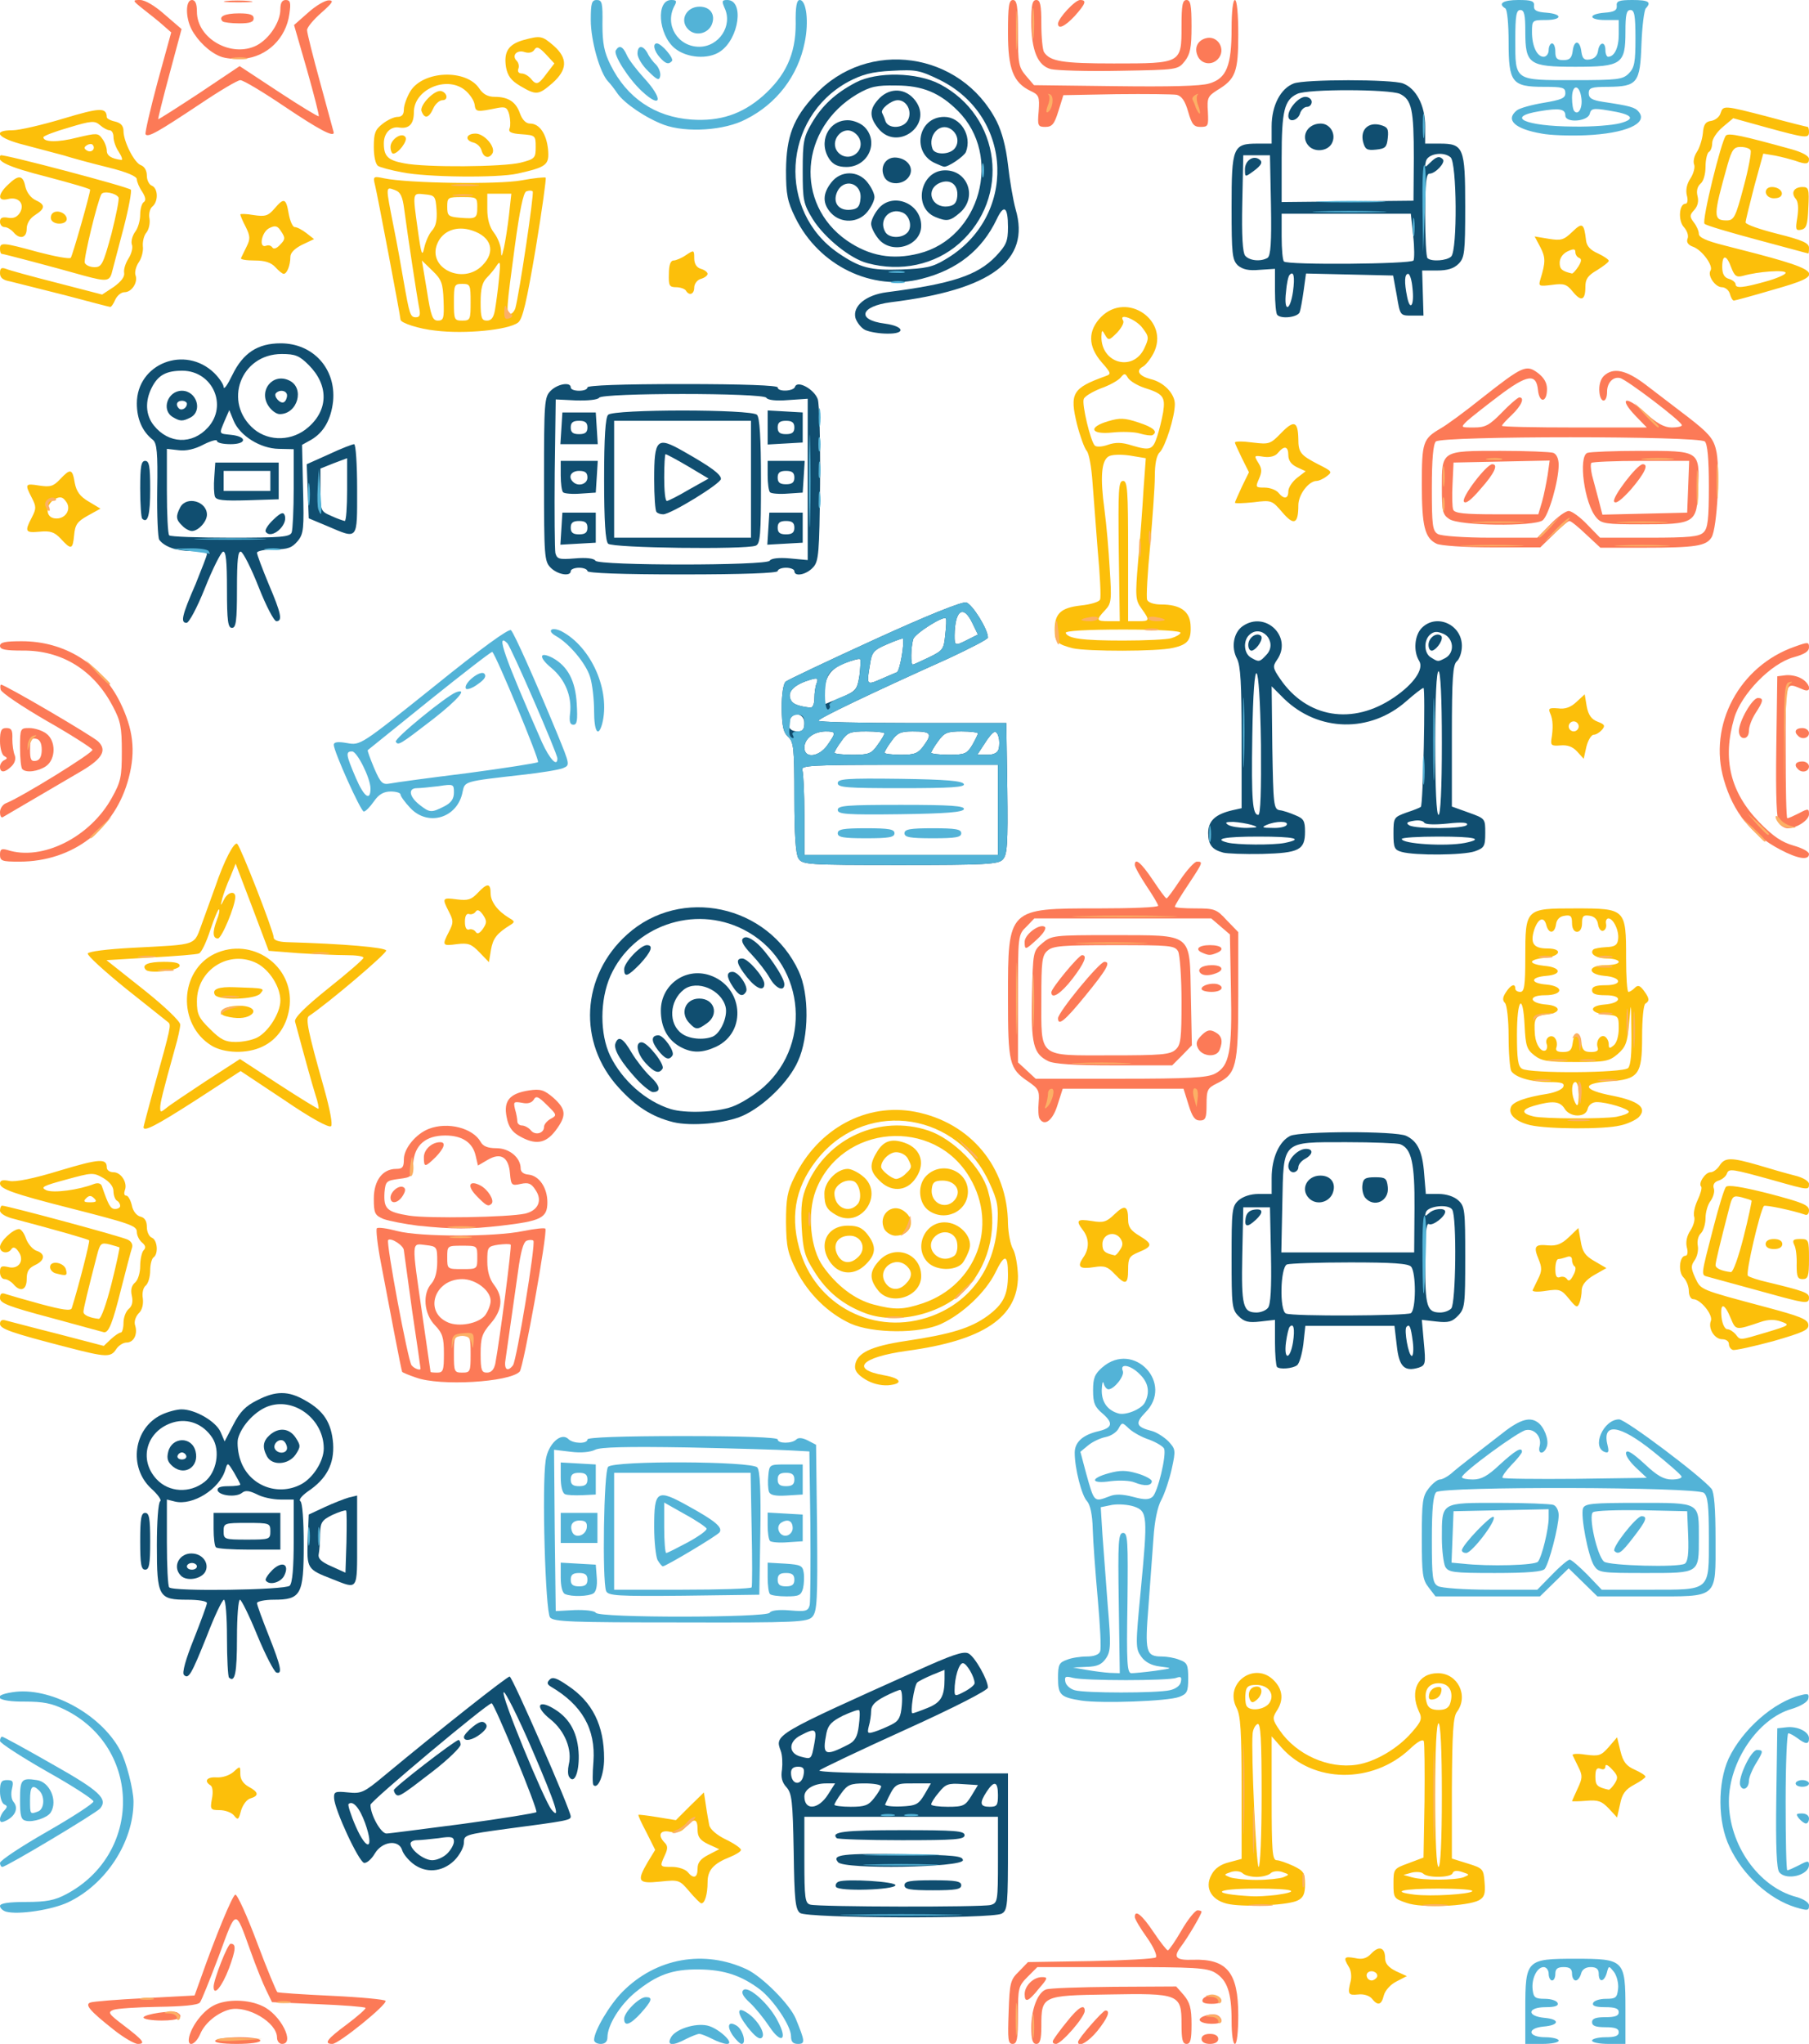 <svg xmlns="http://www.w3.org/2000/svg" xmlns:xlink="http://www.w3.org/1999/xlink" width="542" height="612" viewBox="0 0 5420 6120" preserveAspectRatio="xMidYMid meet" xmlns:v="https://vecta.io/nano"><g fill="#104e70"><path d="M2397 5728c-14-11-17-39-19-184-3-151-5-174-22-193-13-14-17-30-13-53 2-18 1-43-4-56-18-48-18-48 405-238 108-49 143-61 158-53 19 10 58 79 58 102 0 8-99 59-247 126-137 62-252 117-258 122-5 5 106 9 278 9h287v205c0 192-1 205-19 215-30 16-582 14-604-2zm571-24c21-6 22-10 22-135v-129h-580v129c0 115 2 130 18 134 26 7 514 8 540 1zm-487-331l21-33h-27c-36 0-65 17-65 39 0 43 42 40 71-6zm138 11c12-15 21-31 21-35 0-5-22-9-49-9-43 0-52 4-70 29-12 16-21 32-21 35s22 6 49 6c42 0 53-4 70-26zm151-11l19-33h-53c-55 0-54-1-84 63-2 4 19 7 47 6 46-2 53-6 71-36zm140 5l20-33-47-3c-42-3-50 0-70 25-13 15-23 31-23 36 0 4 23 7 50 7 46 0 52-3 70-32zm80-3c0-41-11-45-34-10-22 34-20 45 9 45 22 0 25-4 25-35zm-582-63c3-17-2-22-17-22-14 0-21 6-21 18 0 38 33 41 38 4zm32-92c8-44 3-47-41-24-38 19-37 55 1 64 31 8 31 9 40-40zm101 4c20-10 28-23 32-56 3-23 4-45 1-47-2-3-24 5-48 16-34 17-45 28-50 53-13 66-5 70 65 34zm130-60c22-11 28-22 31-59 2-25 0-45-5-45-4 0-26 9-47 20-29 15-40 27-40 43 0 12-3 33-7 46-5 21-4 23 18 16 13-4 36-14 50-21zm108-50c40-16 51-34 51-87v-27l-37 15c-21 9-41 19-45 23-9 9-22 92-14 92 3 0 23-7 45-16zm141-74c0-19-24-60-35-60-12 0-25 43-25 82 0 17 2 18 30 3 17-9 30-20 30-25zm-415 610c-3-5 0-13 8-16 24-9 172 0 170 11-4 14-170 19-178 5zm205-5c0-12 16-15 85-15s85 3 85 15-16 15-85 15-85-3-85-15zm-199-69c-20-23 13-27 204-24 143 3 170 5 170 18 0 22-356 28-374 6zm-4-72c-19-19 22-24 194-24 161 0 189 2 189 15s-28 15-188 15c-104 0-192-3-195-6zm-1270 76c-14-11-29-29-32-40-10-33-60-27-82 10-10 17-24 29-32 28-16-3-89-160-90-194-1-19 3-21 42-17s47 1 107-49c170-141 369-298 377-298s183 400 183 419c0 11-9 13-192 37-124 17-128 18-128 41 0 14-13 38-29 54-36 35-86 39-124 9zm103-30c11-11 20-27 20-36 0-14-8-16-46-10-26 3-55 6-65 6-11 0-19 5-19 10 0 19 40 50 65 50 14 0 34-9 45-20zm-246-91c-17-47-37-69-50-57-2 3 7 33 22 67 34 77 56 69 28-10zm294 2c118-16 216-32 219-35 6-6-126-326-134-326-13 0-363 293-363 304 0 30 31 86 48 86 9 0 113-14 230-29zm207-221c-43-100-82-177-86-173-9 9 121 323 143 351 29 35 14-13-57-178z"/><path d="M1186 5373c-3-3-6-9-6-13 0-8 184-150 194-150 3 0 6 7 6 14 0 8-37 44-82 79-97 75-103 78-112 70zm204-172c0-5 12-19 27-31 19-15 29-18 37-10s4 17-13 31c-25 20-51 25-51 10zm388 144c-3-3-3-35 0-70 7-98-34-170-128-225-11-7-12-12-3-21s22-4 54 18c74 49 109 119 109 219 0 47-18 93-32 79zm-73-25c-4-6-4-22-1-36 11-44-11-101-55-136-48-38-38-62 13-30 47 29 70 74 72 138 1 53-14 88-29 64zM686 5023c-3-3-6-57-6-120 0-62-4-113-9-113s-28 48-51 108c-47 117-55 131-69 117-6-6 5-46 30-108 21-53 39-102 39-107 0-6-26-10-58-10-87 0-92-8-92-163 0-69 4-128 10-132 5-3-7-20-27-38-69-64-53-181 31-221 19-9 46-16 60-16 41 0 103 36 117 68l12 28 26-50c20-39 37-56 71-73 56-29 94-29 144 0 56 31 79 67 84 129 4 61-19 106-76 144-18 13-28 25-22 29s10 56 10 131c0 149-8 164-90 164-27 0-50 5-50 10 0 6 16 49 35 97 37 93 42 117 23 111-7-3-33-53-57-111-24-59-48-107-52-107-5 0-9 51-9 114 0 105-6 136-24 119zm182-275c8-8 12-53 12-135v-123h-40c-23 0-55-7-71-16-23-11-34-12-44-4-17 14-67 9-73-7-2-9 8-13 32-13 20 0 36-2 36-5 0-2-9-19-19-36-19-31-19-31-26-8-17 58-98 108-151 95l-24-6v128c0 71 3 132 7 135 12 13 348 8 361-5zm-255-311c36-28 48-94 23-132-27-41-72-59-117-46-80 24-105 111-50 170 37 40 100 43 144 8zm288 8c37-19 69-70 69-108 0-85-84-151-161-128-41 12-85 58-96 99-3 14 0 44 8 66 26 74 110 107 180 71zm-105 287c-2-4 7-18 20-31 30-29 53-17 35 18-11 20-45 29-55 13zm-254-14c-28-28-3-72 39-66 30 4 47 33 33 56-14 21-55 27-72 10zm48-28c0-5-7-10-15-10s-15 5-15 10c0 6 7 10 15 10s15-4 15-10zm57-57c-4-3-7-28-7-55v-48h200v110h-93c-52 0-97-3-100-7zm163-48c0-24-2-25-70-25s-70 1-70 25 2 25 70 25 70-1 70-25z"/><path d="M519 4392c-17-14-20-25-15-45 11-45 71-47 82-1 11 45-31 74-67 46zm39-33c-2-6-8-10-13-10s-11 4-13 10 4 11 13 11 15-5 13-11zm242 2c-15-28-12-46 8-64 27-24 59-21 78 8 15 23 15 27 0 50-21 31-70 35-86 6zm60-25c0-8-5-18-11-22-14-8-33 11-25 25 10 16 36 13 36-3zm135 392c-75-29-76-31-73-117l3-76 47-22c26-12 59-25 73-29l25-6v136c0 152 4 145-75 114zm42-205c-3-2-21 4-41 13-32 16-36 22-37 58 0 23-2 49-4 59-3 14 8 24 38 37l42 19 3-91c1-50 1-92-1-95zm-617 92c0-69 3-85 15-85s15 16 15 85-3 85-15 85-15-16-15-85zm3406-522c-3-4-6-37-6-73v-68l-44 5c-35 4-48 1-65-16-20-20-21-32-21-174 0-143 1-155 21-173 13-11 35-19 60-19h39v-48c0-60 23-110 56-126 32-14 315-15 347 0 34 16 49 46 54 114l5 60h38c24 0 47 8 59 19 20 18 21 30 21 171s-1 153-21 174c-18 19-29 22-65 18l-44-5 6 68c6 63 5 68-15 75-43 13-59-2-66-65l-7-60h-267l-6 55c-4 30-12 58-19 63-13 10-52 13-60 5zm48-74c6-40 2-59-10-46-3 3-8 24-11 46-7 54 12 54 21 0zm359-1c-6-46-10-55-19-45-8 8 6 87 16 87 4 0 6-19 3-42zm-6-86c16-10 16-121 1-139-8-10-57-13-183-13-96 0-180 3-189 6-20 8-23 139-3 147 20 9 361 7 374-1zm-428-16c8-9 11-60 9-157l-3-144h-80l-3 144c-3 152 2 171 43 171 12 0 28-6 34-14zm549 2c14-14 17-275 3-296-11-18-73-11-79 8-4 12-2 13 9 3 15-15 49-17 49-5 0 15-38 44-49 37-8-4-11 33-11 117 0 130 5 148 45 148 12 0 26-5 33-12zm-110-300c1-136-9-179-43-192-9-3-81-6-160-6-197 0-189-7-193 184l-3 146h398l1-132zm-506 30c2-15 11-24 26-26 27-4 28 9 4 31-25 23-34 21-30-5zm190-60c-27-27-6-68 34-68 33 0 49 25 36 55-13 27-49 34-70 13zm168-2c-6-8-10-25-8-38 2-19 9-23 38-23 31 0 35 3 38 29 5 42-41 64-68 32zm-230-94c0-23 30-52 53-52s21 17-3 30c-11 6-20 17-20 25s-7 15-15 15-15-8-15-18zm-1843-132c-64-16-112-47-163-103-124-135-113-335 25-459 161-145 422-89 514 110 32 68 31 197-2 269-27 62-103 136-166 164-52 23-154 32-208 19zm176-46c26-9 69-36 96-60 150-135 118-380-62-471-148-75-331-10-398 139-32 72-32 174-1 239 36 74 107 137 182 160 43 13 135 10 183-7zm-284-81c-47-51-72-91-65-109 9-24 23-16 49 29 14 23 39 55 56 71 30 28 32 46 7 46-6 0-28-17-47-37zm26-49c-27-29-33-64-12-63 18 1 70 67 62 79-10 16-24 12-50-16zm36-40c-21-27-20-44 2-44 16 1 49 48 42 60-10 16-22 12-44-16zm68-9c-39-21-59-59-59-109 0-77 73-130 146-106 100 33 114 169 20 214-41 19-72 20-107 1zm96-31c24-10 46-60 39-89-13-52-86-82-125-52-44 34-47 103-6 132 22 16 64 20 92 9zm-69-40c-30-30-13-74 29-74 46 0 60 48 23 74-28 20-33 20-52 0zm130-109c-20-30-20-45-1-45 18 0 49 45 40 60-10 16-21 12-39-15zm42-29c-31-39-35-56-14-56 17 0 66 56 66 76 0 24-24 15-52-20zm68 2c-10-18-35-50-54-70-25-26-33-41-26-48s19-4 39 12c30 24 85 104 85 125 0 24-26 13-44-19zm-436-26c0-20 49-72 68-72 21 0 13 20-20 56-37 38-48 42-48 16zm522-332c-8-14-12-70-12-183 0-147-2-166-19-181-14-13-18-31-19-86 0-41 5-73 12-79 6-5 126-62 266-126 162-74 262-114 275-111 18 5 65 80 65 105 0 5-53 32-117 62-236 106-388 179-391 187-1 4 125 7 280 7h283l3 197c2 168 0 198-14 212-13 14-54 16-307 16-281 0-293-1-305-20zm598-145v-135h-296c-266 0-296 2-290 16 3 9 6 69 6 135v119h580v-135zm-511-194c27-38 26-41-6-41-36 1-63 22-63 49 0 33 44 28 69-8zm150 0c12-16 21-32 21-35s-24-6-54-6c-49 0-57 3-75 29-12 16-21 32-21 35s24 6 54 6c49 0 57-3 75-29zm140 0c25-35 20-41-35-41-36 0-46 5-63 29-12 16-21 32-21 35s22 6 49 6c43 0 52-4 70-29zm144 0c9-16 17-32 17-35s-22-6-49-6c-43 0-52 4-70 29-12 16-21 32-21 35s24 6 53 6c48 0 54-3 70-29zm79 12c6-25-2-55-13-51-6 2-19 18-30 36l-21 32h30c20 0 31-6 34-17zm-582-78c0-29-34-36-44-9-8 21 1 34 25 34 14 0 19-7 19-25zm30-74c0-16 3-37 7-46 5-14 2-16-18-10-45 13-68 33-62 54 4 18 20 25 61 30 7 0 12-11 12-28zm135-68c3-25 4-47 2-49-2-3-23 3-47 12-44 18-60 43-60 94v29l49-20c46-20 49-23 56-66zm112-10c9-3 24-91 18-101-1-1-22 6-47 17-40 17-46 24-51 58-11 65-11 65 31 47 20-9 42-18 49-21zm97-45c41-20 44-24 48-67 3-25 4-47 2-49-6-10-93 45-98 62-7 26-8 76-1 76 2 0 24-10 49-22zm116-53l30-15-17-35c-27-56-52-38-53 38 0 31 1 32 40 12zm765 638c-34-9-45-24-45-59 0-36 21-56 73-68l27-6v-211c0-161-3-216-14-237-18-34-10-78 17-97 69-48 151 33 103 101-13 19-13 24 9 56 80 118 218 141 342 56 59-40 90-85 75-109-18-29-14-77 8-99 44-44 120-10 120 54 0 19-7 39-15 46-12 10-15 48-15 224v211l50 18c50 18 50 18 50 61 0 40-3 45-31 55-35 12-179 13-219 2-22-6-25-12-25-55 0-48 1-49 39-63 22-7 41-15 43-17 7-6 14-356 8-356-4 0-27 18-52 40-108 95-263 92-366-8l-37-37 2 184c3 171 4 184 22 187 10 1 31 8 47 15 25 10 29 17 29 49 0 55-17 64-129 67-53 1-105-1-116-4zm184-29c59-12 31-19-79-19-101 0-136 7-92 18 27 7 136 8 171 1zm540 0c59-12 31-19-79-19-60 0-110 3-110 7 0 15 132 23 189 12zm-639-54c-14-4-38-8-55-9-23 0-26 2-15 9 8 5 33 9 55 9 35-1 37-2 15-9zm105 0c7-12-32-12-60 0-16 7-13 9 17 9 20 1 40-3 43-9zm540 0c5-7-14-9-58-4-39 4-67 3-70-3-4-6-18-8-33-5-19 3-22 7-12 13 19 12 166 11 173-1zm-617-240c-4-272-22-290-26-25-3 193 1 235 18 235 7 0 9-75 8-210zm542-5c0-137-4-215-10-215s-10 78-10 215 4 215 10 215 10-78 10-215zm-525-265c35-38-17-94-53-58-18 18-15 55 6 67 24 14 26 14 47-9zm536 10c28-16 25-58-6-72-19-8-28-8-40 2-20 17-19 57 3 69 21 13 20 13 43 1z"/><path d="M3740 1931c0-22 25-39 38-27 8 8-10 38-26 44-7 2-12-6-12-17zm540 0c0-22 25-39 38-27 8 8-10 38-26 44-7 2-12-6-12-17zM680 1764c0-84-3-115-12-112-6 2-31 51-54 109-24 60-48 104-55 104-19 0-14-22 27-116 18-45 34-85 34-90s-21-9-46-9c-45 0-82-13-97-34-4-6-7-73-6-149 2-112-1-140-13-150-32-25-48-63-48-109 0-119 144-176 232-91 15 15 28 34 28 42 1 9 12-7 26-36 32-66 76-95 145-95 97 0 166 76 157 173-6 55-28 94-66 116l-27 15 3 132c3 119 2 134-16 156-17 20-29 25-71 25-28 0-51 5-51 10 0 6 16 48 35 94 38 89 42 111 23 111-7 0-31-46-53-102s-46-103-53-106c-9-3-12 24-12 112 0 96-3 116-15 116s-15-20-15-116zm194-170c3-9 6-68 6-132v-117l-45-1c-55-1-116-39-135-84l-13-32-14 32c-17 41-18 38 19 42 49 5 48 28-1 28-23 0-41-4-41-10 0-5-18 0-40 11-26 14-53 20-75 17l-35-4v126c0 70 3 130 7 133 3 4 86 7 184 7 152 0 178-2 183-16zm-251-314c60-66 14-169-76-170-49 0-73 13-92 50-21 41-19 83 6 114 44 55 115 58 162 6zm301-1c60-52 61-126 1-186-28-28-40-33-81-33-123 0-177 145-83 225 46 38 116 36 163-6zm-128 313c-3-5 7-21 23-36 22-21 30-24 34-13 11 30-41 74-57 49zm-250-18c-19-18-20-28-6-55 19-35 80-18 80 22 0 21-26 49-45 49-7 0-21-7-29-16zm98-87c-3-8-4-34-2-58l3-44h190v110l-93 3c-73 2-94 0-98-11zm166-47v-30H670v60h140v-30zm-292-191c-36-21-16-79 27-79 44 0 63 60 26 80-24 12-31 12-53-1zm42-40c0-5-7-9-15-9-15 0-20 12-9 23 8 8 24-1 24-14zm244 6c-30-46 13-99 62-76 48 22 26 101-28 101-10 0-25-11-34-25zm56-31c0-14-21-19-33-7-9 9 13 34 24 27 5-3 9-12 9-20zm790 516c-19-19-20-33-20-265s1-246 20-265c21-21 60-27 60-10 0 6 11 10 25 10s25-4 25-10 102-10 285-10 285 4 285 10c0 14 48 12 52-2 7-20 57 7 68 37 5 14 8 125 7 254-2 208-4 232-21 250-20 22-56 29-56 11 0-5-11-10-25-10s-25 5-25 10c0 6-102 10-285 10s-285-4-285-10c0-5-11-10-25-10s-25 5-25 10c0 17-39 11-60-10zm656-21c4-7 27-10 60-7l54 5v-483l-59 4c-36 3-61 0-65-7-10-15-492-15-501 0-4 6-33 9-69 8l-61-3-3 220c-1 120 0 228 2 240 5 18 11 20 59 16 34-3 57 0 61 7 10 15 512 15 522 0zm-484-51c-8-8-12-66-12-193s4-185 12-193c17-17 429-17 446 0 8 8 12 67 12 199 0 161-2 188-16 193-31 12-429 7-442-6zm428-193v-175h-410v350h410v-175zm-283 98c-4-3-7-48-7-98 0-121 8-129 87-84 83 47 113 69 113 83s-150 106-173 106c-8 0-17-3-20-7zm97-67l59-33-62-37c-34-20-64-36-67-36-2 0-4 32-4 70 0 39 3 70 8 70 4 0 34-15 66-34zm-382 117l3-48h100v90l-106 6 3-48zm78-3c0-15-7-20-25-20s-25 5-25 20 7 20 25 20 25-5 25-20zm542 3l3-48h100v90l-106 6 3-48zm78-3c0-15-7-20-25-20s-25 5-25 20 7 20 25 20 25-5 25-20zm-693-106c-4-4-7-27-7-51v-43h111l-3 48-3 47-45 3c-25 2-49 0-53-4zm73-44c0-15-7-20-25-20-24 0-34 18-18 33 15 15 43 7 43-13zm547 44c-4-4-7-27-7-51v-43h111l-3 48-3 47-45 3c-25 2-49 0-53-4zm73-44c0-15-7-20-25-20s-25 5-25 20 7 20 25 20 25-5 25-20zm-698-147l3-48h100l6 95h-112l3-47zm78-3c0-15-7-20-25-20s-25 5-25 20 7 20 25 20 25-5 25-20zm540 0v-51l105 6v90l-52 3-53 3v-51zm80 0c0-15-7-20-25-20s-25 5-25 20 7 20 25 20 25-5 25-20zM980 1575l-55-23-6-162 67-30c36-17 70-30 75-30s9 61 9 135c0 155 4 150-90 110zm60-109v-94l-40 15-40 16v64c0 63 1 64 33 78 17 8 35 14 40 15 4 0 7-42 7-94zm-614 87c-3-3-6-44-6-90 0-67 3-83 15-83s15 16 15 84c0 78-7 105-24 89zm2166-565c-12-6-25-23-29-36-9-36 32-69 94-77 194-25 271-50 326-107 32-34 37-45 37-88 0-61-12-70-34-23-44 92-118 151-225 178-148 38-307-39-378-183-24-49-28-69-28-142 1-101 21-155 86-225 158-171 438-131 545 78 16 32 28 77 34 130 5 45 15 105 23 134 45 153-73 241-374 278-92 12-104 53-18 64 59 8 64 31 7 30-23 0-53-5-66-11zm240-211c216-126 206-428-17-538-60-29-71-31-143-27-61 3-89 11-131 33-197 108-213 387-29 513 65 44 95 52 189 49 72-3 93-7 131-30z"/><path d="M2599 788c-51-13-129-76-164-132-28-46-30-56-30-145 0-87 3-101 27-142 31-53 71-90 132-122 63-33 183-31 252 5 183 96 213 340 58 477-73 64-175 86-275 59zm154-29c184-46 252-292 117-427-54-54-106-76-185-76-59-1-77 3-117 26-172 102-188 328-31 438 68 47 137 59 216 39zm-122-45c-12-15-21-34-21-44s9-29 21-44c41-52 129-19 129 50 0 62-90 88-129 38zm89-19c14-17 5-51-17-59-38-15-71 22-51 58 11 20 51 21 68 1zm-230-57c-26-28-26-58 1-92 28-36 80-36 108 0 12 15 21 34 21 44s-9 29-21 44c-27 34-79 36-109 4zm88-42c6-48-50-65-70-21-14 32 5 57 41 53 20-2 27-9 29-32zm225 54c-69-28-46-140 29-140 68 0 97 81 44 127-29 25-39 27-73 13zm65-61c4-36-21-55-53-41-44 20-24 76 25 70 18-2 26-10 28-29zm-218-58c-16-31 4-63 37-59 34 4 52 32 37 56-16 26-60 28-74 3zm-164-53c-36-51-5-118 54-118 17 0 39 9 50 20 45 45 11 120-54 120-25 0-39-7-50-22zm84-23c15-18 10-45-12-59-35-22-74 27-48 59 16 19 44 19 60 0zm235 35c-75-30-56-140 24-140 49 0 84 56 65 105-5 13-55 47-66 44-2 0-12-4-23-9zm55-45c15-18 10-45-12-59-33-20-69 20-54 60 7 18 50 18 66-1zm-229-61c-28-35-26-59 4-90 33-33 80-30 108 8 54 73-56 153-112 82zm89-24c14-26-3-60-30-60-20 0-53 27-47 38 2 4 7 15 10 25 9 24 54 22 67-3zm1107 583c-4-3-7-36-7-72v-66l-46 3c-33 3-50-1-65-13-17-17-19-32-19-175 0-180 4-190 78-190h42v-52c0-62 27-113 66-128 33-13 295-13 328 0 39 15 66 66 66 128v52h43c72 0 77 11 77 188 0 139-2 154-20 172-14 14-33 20-65 20h-44l4 135h-35c-35 0-35 0-45-60l-11-60-261-6-7 51c-4 28-9 57-12 65-6 15-55 21-67 8zm47-70c6-45 2-63-10-50-4 3-9 26-11 52-7 60 12 59 21-2zm358-10c-2-24-8-43-13-43-11 0-12 25-3 69 9 45 22 25 16-26zm3-83c3-5 3-39-1-75l-7-65h-387v68c0 38 3 72 7 75 10 11 381 8 388-3zm-437-8c9-7 12-45 10-158l-3-149h-80l-3 144c-2 97 1 148 9 157 13 15 47 18 67 6zm550-4c19-19 17-282-2-297-22-19-70-10-74 13-4 18-3 19 13 3 18-18 28-21 38-10 9 9-22 43-40 43-10 0-13 27-13 123 0 68 3 127 7 130 11 11 58 8 71-5zm-112-295c0-144-6-175-42-192-33-14-275-15-307 0-39 18-47 50-47 192v132l395-4 1-128zm-506 34c0-25 23-42 41-31 14 8 10 18-16 37-25 18-25 18-25-6zm192-69c-27-27-6-68 35-68 29 0 48 33 33 60-12 22-49 27-68 8zm162-13c-9-36 15-60 51-51 22 6 26 11 23 39s-7 32-35 35-33-1-39-23zm-224-78c0-22 31-57 51-57 10 0 19 7 19 15s-6 15-14 15-18 9-21 20c-7 22-35 28-35 7z"/></g><g fill="#fcbf0a"><path d="M4110 5984c-8-9-25-14-41-12-30 3-32-1-22-41 3-13 1-32-6-42-17-28-14-32 19-26 22 5 35 1 49-14 23-24 41-18 41 15 0 15 10 27 32 38l33 15-31 16c-18 9-34 27-38 42-7 29-18 32-36 9zm15-63c7-12-12-24-25-16-11 7-4 25 10 25 5 0 11-4 15-9zm-440-219c-54-9-78-48-55-89 10-19 28-31 53-37l37-10v-212c0-168-3-218-15-240-39-75 56-142 113-81 26 27 28 59 7 90-13 21-13 26 9 58 50 73 146 116 231 103 54-8 123-48 165-97 29-33 32-41 21-63-28-62-2-114 57-114 60 0 93 68 57 116-11 15-14 60-15 229v210l48 15c45 14 47 16 50 57 3 34-1 44-17 53-35 18-171 24-216 8-39-13-40-15-40-58 0-44 1-45 45-61l45-17 3-168c1-93 0-174-2-180-3-8-19 1-42 23-112 105-290 103-385-5l-29-33v186c0 156 2 185 15 185 8 0 30 8 50 17 31 15 35 21 35 55 0 28-5 40-21 48-25 14-149 21-204 12zm139-28c77-11 52-19-59-19-131 0-141 16-14 23 14 1 47-1 73-4zm587-11c5-5-41-8-101-8-108 0-146 9-72 18 50 6 164-1 173-10zm-566-42c19-8 19-8-4-16-13-4-28-2-34 4s-25 11-42 11-36-5-42-11-21-8-34-4c-23 8-23 8-4 16 11 4 47 8 80 8s69-4 80-8zm540 0c19-8 19-8-5-16-15-5-25-4-28 4-4 13-74 15-88 1-5-5-21-6-34-3l-25 7 25 7c34 10 130 9 155 0zm-605-247c0-168-3-215-12-212-7 3-14 16-15 29-5 57 11 399 18 399 5 0 9-97 9-216zm540 1c0-137-4-215-10-215s-10 78-10 215 4 215 10 215 10-78 10-215zm-516-277c16-26-4-53-40-53-23 0-30 5-32 23-2 13-1 30 2 38 8 20 56 14 70-8zm541 2c11-35-3-60-35-60s-46 25-35 60c4 14 15 20 35 20s31-6 35-20zm-601-13c-7-20 3-37 22-37 18 0 18 24-1 40-12 10-16 9-21-3zm538-13c2-11 11-20 22-22 13-3 17 1 14 14-2 11-11 20-22 22-13 3-17-1-14-14zm-2217 589c-29-34-31-35-87-29-67 7-71-1-37-59l22-36-26-52c-15-28-26-52-24-53 1-1 27 2 57 7l55 9 42-42 42-41 6 39c3 22 8 48 10 59 3 13 23 30 50 43 25 12 45 26 45 31s-15 14-32 21c-51 20-68 40-68 76 0 35-8 64-19 63-3 0-19-16-36-36zm25-68c0-18 9-29 32-41l33-17-33-15c-25-12-32-22-32-44 0-33-10-35-35-8-14 16-26 19-47 15-30-7-39 10-16 33 9 9 9 18 0 37-16 35-16 35 22 35 18 0 39 7 46 15 18 22 30 18 30-10zM701 5436c-7-9-27-16-43-16-27 0-29-2-23-34 4-20 2-36-4-40-21-13-11-26 18-24 18 1 38-6 50-16 21-19 21-19 21 6 0 16 9 29 25 38 30 16 32 27 5 35-11 3-23 20-28 37-7 27-9 29-21 14zm4119-21c-21-22-32-26-67-23-24 2-43 2-43 1s8-18 17-38c14-30 15-38 3-62l-18-37c-3-5 15-6 39-2 40 5 46 3 69-23l25-29 10 41c8 33 18 45 43 56 18 8 32 17 32 21 0 3-15 14-34 24-26 14-36 27-42 58l-9 40-25-27zm18-75c11-17 9-24-8-42-12-13-20-17-20-9s-6 11-15 7c-11-4-15 2-15 24 0 26 5 31 40 39 3 0 11-8 18-19zM2592 4130c-24-15-32-27-30-42 5-37 47-57 153-73 134-20 193-38 244-75 47-35 61-62 61-124 0-61-10-63-38-5-29 58-97 123-162 153-64 30-205 29-272-1-67-31-125-88-161-157-27-54-31-71-32-146 0-71 4-93 25-135 71-146 216-224 362-196 166 32 277 166 278 335 1 28 7 62 15 76s14 50 15 81c0 123-103 193-334 224-136 19-170 55-67 73 52 9 59 26 11 30-22 1-47-5-68-18zm201-190c114-43 185-141 195-269 4-59 1-76-23-128-94-210-360-253-508-82-70 82-91 171-63 274 46 175 229 269 399 205zm-198-7c-68-25-118-65-156-127-28-44-33-63-37-131-3-65 0-89 16-127 61-141 218-211 363-163 75 25 160 111 179 180 30 104 7 212-59 288-70 79-208 115-306 80zm171-31c159-55 225-231 140-375-107-184-386-161-462 38-26 69-16 174 22 227 41 58 95 99 151 114 65 17 89 16 149-4zm-135-38c-27-34-26-57 2-88 46-52 127-24 127 45 0 62-91 91-129 43zm83-20c19-19 20-36 4-52-35-35-91 7-66 48 15 24 41 26 62 4zm-223-60c-42-53-16-114 49-114 30 0 43 6 59 26 27 35 26 59-4 89-33 34-77 33-104-1zm83-23c23-25 6-61-28-61-35 0-52 25-38 55s42 32 66 6zm206 19c-43-43-11-120 50-120 44 0 84 42 75 78-4 15-14 35-22 45-22 23-78 22-103-3zm78-19c8-5 12-21 10-37-3-32-38-45-64-24-40 34 9 90 54 61zm-208-80c-21-41 21-81 58-55 38 26 22 74-25 74-12 0-27-9-33-19zm-145-43c-28-16-35-28-35-65 0-34 37-73 70-73 10 0 29 9 44 21 68 53-4 160-79 117zm65-33c14-17 6-60-12-68-25-9-58 12-58 36 0 43 44 63 70 32zm209 17c-28-24-30-76-3-102 46-45 124-15 124 48 0 61-72 93-121 54zm85-34c16-26-4-53-40-53-23 0-30 5-32 23-7 47 47 69 72 30zm-229-53c-29-28-31-47-8-85 20-34 44-42 84-28 51 18 64 67 28 112-27 34-71 35-104 1zm79-21c19-18 19-20 6-45-6-11-21-19-35-19-20 0-45 24-45 44 0 10 32 36 45 36 7 0 21-7 29-16zM205 4035c-171-44-205-56-205-71 0-10 6-14 18-10 9 2 79 21 155 40l138 36 21-20c12-11 25-20 30-20 4 0 8-13 8-29s7-34 15-41c11-9 14-22 10-40s-1-31 10-40c8-7 15-28 15-49 0-20 5-42 10-47 8-8 6-15-5-24-8-7-15-21-15-31 0-19-18-25-210-74-157-40-200-55-200-71 0-10 8-12 28-8 18 4 73-7 151-31 120-36 141-37 141-9 0 8 9 14 20 14 23 0 43 32 34 54-3 9-2 16 4 16s13 13 17 29c3 17 14 31 26 34 13 3 19 14 19 31 0 15 7 29 15 32 17 7 20 49 5 59-5 3-10 21-10 39 0 19-6 39-13 45-8 6-12 23-9 39 2 18-2 35-13 45-9 10-14 25-10 36 8 26-4 51-26 51-10 0-24 9-31 20-16 25-31 24-143-5zm155-424c0-6-4-13-10-16-5-3-10-16-10-28 0-14-11-28-31-40-30-17-34-16-111 5-70 19-78 23-59 32 22 9 97-1 143-19 11-4 20-2 23 6 20 58 26 69 40 69 8 0 15-4 15-9zm-78-23c-9-9-15-9-24 0s-7 12 12 12 21-3 12-12zm4910 454c-7-2-12-10-12-18s-9-14-20-14c-23 0-43-32-34-55 7-18-31-65-53-65-7 0-13-11-13-24 0-14-7-32-16-41-17-17-12-65 6-65 6 0 8-11 4-25-4-16 0-35 11-51 9-14 14-32 11-41-3-8 1-30 10-49s14-37 11-41c-10-9 12-43 28-43 8 0 20-9 27-20 16-25 34-25 117-1 36 11 85 25 109 31 25 6 42 17 42 25 0 19-1 19-100-9-133-37-140-38-146-22-3 9-15 18-25 21-13 4-18 13-14 24 3 9-2 26-10 37-8 10-15 33-15 51 0 17-6 38-14 46-8 7-12 24-9 38 2 13-2 32-10 43-11 16-11 23 2 52 18 37 10 34 216 89 97 26 121 35 123 51s-13 23-106 50c-60 16-114 28-120 26zm102-53c69-21 70-22 42-32-20-7-39-6-60 1-77 26-75 26-91-12-19-46-32-46-27-1 2 19 10 35 17 35s18 7 25 15c15 19 9 19 94-6z"/><path d="M153 3946c-128-34-153-44-153-59 0-14 5-17 18-12 9 3 57 17 105 30 64 17 89 21 92 12 21-67 55-200 52-203-4-4-99-31-224-64-26-6-43-17-43-25s3-15 6-15c15 0 361 93 377 102 12 6 16 16 12 26-3 8-17 63-32 121-25 100-37 133-52 130-3-1-75-20-158-43zm181-102c15-59 25-108 24-109-2-1-15-5-30-9-25-6-28-3-37 31-28 108-41 162-41 171 0 10 19 18 46 21 7 0 23-46 38-105zm4367 45c-23-28-28-30-69-24-24 4-42 3-40-2l17-35c11-22 11-33 1-57-16-39-12-46 29-42 25 2 40-4 62-25l28-27 7 39c5 32 13 44 41 60l36 21-37 21c-24 14-36 29-37 44 0 13-3 31-7 40-6 15-10 13-31-13zm17-97c-4-2-8-11-8-19 0-10-6-13-16-9-9 3-20 6-25 6s-9 13-9 30c0 21 4 28 14 24 8-3 17 0 21 6 5 8 11 4 19-12 7-12 8-24 4-26zm622 92l-223-61c-21-6-22 1 18-153 15-58 31-110 36-116 6-7 46-1 129 20 99 26 120 34 120 50 0 10-5 16-12 13-34-12-118-30-123-26-11 12-56 202-48 209 4 4 31 13 58 19 108 26 125 32 125 46 0 18-8 18-80-1zm-116-180c15-59 25-108 24-109-2-2-15-6-30-10-25-6-28-4-37 32-28 108-41 162-41 171 0 10 19 18 46 21 7 0 23-46 38-105zM40 3845c-7-8-19-15-26-15-8 0-14-9-14-21 0-17 4-20 25-15 31 8 50-20 30-47-8-12-15-14-20-8-10 17-35 13-35-5 0-17 38-53 57-54 6 0 16 13 21 29 6 16 20 32 31 36 28 9 26 29-4 43-19 9-25 19-25 42 0 33-19 40-40 15z"/><path d="M3339 3814c-20-21-30-25-60-20-44 7-53 0-34-28 19-26 19-57 0-82-23-30-18-35 26-28 35 6 44 3 68-20 31-30 41-26 41 16 0 22 8 33 35 49 39 24 39 31-5 49-26 11-30 17-30 51 0 46-8 48-41 13zm17-72c9-13 9-22 0-35-18-23-53-11-53 18 0 21 6 27 37 34 3 0 10-7 16-17zm2027 46c1-24-2-51-7-60-7-15-3-18 18-18 25 0 26 2 26 60 0 52-3 60-19 60-15 0-18-7-18-42zm-5215 25c-10-2-18-11-18-19 0-22 44-14 48 9 4 17 1 18-30 10zm5122-88c0-9 9-15 25-15s25 6 25 15-9 15-25 15-25-6-25-15zM430 3375c0-2 14-55 31-117 52-186 52-189 43-197l-127-101c-64-52-116-99-114-105s58-13 133-17c204-11 183-4 211-78l38-105c26-77 57-137 66-128 11 11 109 262 109 280 0 8 14 13 38 14 174 5 296 16 299 25 3 8-175 159-231 196-11 7-4 44 45 217 18 64 26 108 21 113-6 6-61-24-140-78l-131-87-134 87c-120 77-157 96-157 81zm187-138l102-66 115 75c63 41 117 74 120 74 2 0-1-19-9-42-11-36-26-89-61-219-3-11 29-43 100-100 58-46 105-87 105-91 1-5-23-8-52-8-30 0-94-3-143-6l-89-7-49-130-50-131-16 40c-10 21-20 50-24 64-6 25-6 25 6 2 11-21 33-26 33-6-1 29-41 124-52 124-16 0-17-19-3-56 6-15 9-29 6-31-2-2-14 26-26 62-12 37-27 68-34 70-6 3-71 8-144 12l-133 8 111 88c63 50 110 95 110 105 0 9-7 42-16 72-37 133-44 162-44 177 0 14 2 14 18 1 9-8 63-44 119-81zm17-106c-103-63-97-224 9-275 111-52 236 34 225 154-6 57-35 102-82 124-46 22-114 20-152-3zm136-24c34-17 70-74 70-111 0-41-32-91-69-111-83-43-181 18-181 113 0 38 5 50 39 83 32 32 46 39 77 39 22 0 50-6 64-13zm-93-64c-30-8-13-28 28-31 43-4 69 13 45 28-16 10-42 11-73 3zm-33-64c-10-17 11-25 59-23 93 3 90 3 77 19-15 18-125 21-136 4zm-207-75c-14-15 6-24 54-24 36 0 49 4 47 13-5 13-89 23-101 11zm4148 465c-43-10-67-32-58-54 5-16 46-30 110-40 23-4 44-13 47-21 4-11-5-14-44-14-52 0-100-14-112-33-4-7-8-53-8-102 0-52-5-96-11-102-8-8-7-17 3-32 14-22 28-28 28-11 0 6 7 10 15 10 12 0 15-18 15-103 0-147 0-147 150-147 151 0 152 1 152 149 0 56 3 101 7 101s12-5 19-12c9-9 15-8 27 8 17 23 18 31 5 39-6 3-10 48-10 99 0 114-10 128-100 134-84 6-78 26 12 43 79 16 105 37 77 65-9 8-34 20-55 24-49 12-216 11-269-1zm258-25c20-4 37-10 37-15 0-9-65-29-96-29-13 0-24 8-27 20-3 13-14 20-31 20-15 0-31-8-38-20-14-23-36-25-92-9-38 11-39 23-1 32 30 7 205 8 248 1zm-113-69c0-19-4-35-10-35-11 0-13 30-4 54 10 25 14 19 14-19zm148-77c8-8 11-45 10-107-1-95-1-95-7-28-5 59-10 72-34 93-26 22-37 24-126 24-84 0-102-3-124-20-23-18-26-29-29-88-5-103-23-82-23 26 0 72 3 95 15 102 23 15 303 13 318-2zm-244-72c-7-19 16-32 26-16 5 7 6 19 3 27-3 9 3 13 20 13 21 0 26-6 29-27 2-16 8-28 13-28 6 0 11 12 13 28 3 21 8 27 29 27 17 0 23-4 20-13-7-19 8-41 22-33 6 4 11 14 11 23 0 13 3 13 15 3 9-7 15-29 15-51 0-36-1-38-37-41-50-4-55-26-7-30 53-4 57-28 5-28-30 0-41-4-41-15s11-15 41-15c52 0 48-24-4-28-53-5-50-32 3-32 22 0 40-4 40-10 0-5-15-10-34-10-33 0-55-14-42-27 3-3 20-6 38-7 26-1 34-6 36-23 4-25-14-63-29-63-5 0-9 7-7 16 2 10-2 19-9 21-6 2-13-6-15-19-2-15-11-24-25-26-19-3-23 1-23 22 0 16-6 26-15 26s-15-10-15-26c0-21-4-25-22-22-15 2-24 11-26 26-4 28-22 29-29 2s-24-21-36 13c-13 41-3 57 39 57 48 0 40 24-9 28-20 2-37 7-37 12s17 10 37 12c50 4 55 26 6 30s-49 22 0 26c54 5 51 32-4 32-52 0-48 24 5 28 45 4 44 26-2 30-33 3-37 12-33 62 3 29 19 52 32 45 4-3 6-12 3-19zm-3197-274c-25-26-34-29-68-25-44 6-45 4-24-37 14-27 14-33 0-60-21-41-20-43 24-37 33 4 43 1 62-19 29-31 39-30 39 1 0 25 21 53 56 74 16 9 17 12 4 20-42 26-53 41-59 75l-6 37-28-29zm10-113c-10-14-17-17-22-9-4 6-13 9-19 7-8-3-13 5-13 23s5 26 13 23c6-2 15 1 19 7 5 8 12 5 22-9 12-18 12-24 0-42zm3278-489c-13-14-28-20-50-18-25 2-29 0-27-17 6-35 5-60-3-78-7-16-4-18 23-16 21 3 38-3 55-19l25-23 6 36c5 26 14 39 33 46 21 8 23 12 13 24-7 8-18 15-25 15s-17 16-22 36l-8 36-20-22zm5-75c0-8-7-15-15-15s-15 7-15 15 7 15 15 15 15-7 15-15zm-1516-234c-46-12-54-19-54-55 0-49 18-66 78-73 30-3 56-11 58-18 3-7 0-72-7-146l-16-209c-3-41-10-82-17-90s-20-44-29-79c-23-94-14-109 86-145 17-6 16-9-12-41-42-48-42-95-2-136 78-78 207 12 157 109-9 17-23 35-32 40-22 12-11 28 23 37 40 9 73 44 73 75 0 38-28 126-45 144-10 9-15 35-15 73 0 32-7 125-14 207-8 82-12 155-9 162 3 8 20 14 42 14 57 0 85 20 88 60 3 46-7 60-53 70-46 11-255 11-300 1zm295-30c14-4 26-11 28-16 2-6-63-10-172-10-110 0-174 4-172 10 6 17 50 23 172 23 66 0 131-3 144-7zm-157-261c-2-184-1-210 13-210 13 0 15 28 15 210v210h30c35 0 36-2 10-38-18-25-19-35-10-142 6-63 13-159 16-212l7-96-48-8c-28-4-55-3-64 3-21 13-25 62-12 158 6 44 13 125 16 180 6 92 5 102-14 122-28 30-27 33 12 33h32l-3-210zm115-343c6-18 14-50 18-73 7-46 0-55-57-73-21-7-42-20-48-29-9-15-11-15-22-2-7 9-34 24-60 33-25 10-49 24-51 32-6 15 20 125 33 139 5 5 22 4 39-2 23-8 42-8 73 2 54 16 62 13 75-27zm-39-263c15-32 15-36-5-62-19-26-73-47-58-22 4 6-5 22-18 36-24 24-26 24-36 7-9-16-10-16-11 5-1 80 94 106 128 36zm-13 254c-16-5-54-6-82-3-66 7-74-16-12-34 34-10 48-10 90 4 46 15 59 28 42 38-5 2-21 0-38-5zM182 1613c-19-20-31-24-63-21-43 4-46 0-24-42 14-27 14-33 0-60-21-41-20-43 23-36 33 5 42 2 62-19 31-33 37-32 44 11 5 26 16 41 42 56l35 21-38 21c-32 18-38 27-41 59-4 43-9 44-40 10zm16-111c-10-14-17-16-33-8-29 16-30 54-2 58 31 5 53-26 35-50zm3644 32c-31-36-32-37-87-30-30 3-55 4-55 1 0-2 10-24 21-48l21-43-21-42c-11-23-21-44-21-47 0-4 24-4 53 0 50 6 53 5 86-29 38-39 50-35 51 19 0 40 7 48 59 75 42 21 44 23 26 36-10 8-24 14-30 14-24 0-55 41-55 73 0 56-13 62-48 21zm18-63c0-11 12-29 26-40l26-20-26-12c-17-8-26-20-26-36 0-27-12-30-31-7-8 10-23 14-41 12-32-5-32-5-16 21 9 15 9 25 0 45-11 25-10 26 17 26 16 0 34 7 41 15 17 21 30 19 30-4zM1305 990c-49-5-105-23-105-33 0-9-70-378-76-401-7-28-6-29 27-22 73 15 342 19 412 6 37-7 70-10 72-8s-11 98-30 212c-27 159-39 212-53 222-29 22-159 35-247 24zm24-90c-2-52-6-63-33-89l-32-31 15 90c12 77 17 90 33 90 17 0 19-7 17-60zm81 5c0-52-1-55-25-55s-25 3-25 55 1 55 25 55 25-3 25-55zm73 23c3-18 9-60 12-93 5-48 4-56-6-41-6 10-20 27-30 37-14 14-19 33-19 74 0 47 3 55 19 55 13 0 20-9 24-32zm-227-5c-6-30-34-214-45-297-5-38-11-51-28-57-28-10-28-14-4 108 11 54 24 127 30 163 18 102 20 110 37 110 12 0 14-7 10-27zm288 0c12-44 57-345 52-350-3-3-11-3-19 0-9 3-20 57-35 168-25 185-26 199-13 199 5 0 12-8 15-17zm-99-128c41-41 28-86-31-105-46-15-88 1-104 40-30 73 77 124 135 65zm-151-104c12-13 16-32 14-62-3-42-5-44-35-47-38-4-37-8-21 108 10 72 13 80 19 52 4-18 14-41 23-51zm231-47l7-64h-72v46c0 31 7 54 20 71 11 14 20 37 21 52 1 23 2 22 9-8 4-18 11-62 15-97zm-95-25c0-28-2-29-45-29s-45 1-45 29c0 27 3 30 38 33 49 4 52 2 52-33zM195 884L32 843c-23-4-32-11-32-25 0-15 4-18 18-13 9 4 78 23 153 42l135 35 35-23c22-16 33-30 31-42-2-10 4-29 13-43s14-33 10-42c-3-10 2-27 10-38 8-10 15-33 15-51 0-17 5-35 11-38 7-5 5-15-5-31-9-13-16-30-16-37 0-9-30-22-87-36-49-12-108-28-133-36L73 434c-80-20-99-44-35-44 20 0 89-16 152-35 110-33 129-34 130-4 0 4 11 10 25 13 17 4 25 13 25 28 0 32 33 97 53 103 10 4 17 16 17 31 0 14 7 27 15 30 19 8 20 48 1 63-7 6-11 22-8 36 2 14-2 32-9 41-8 9-12 28-11 41 2 13-3 35-12 48s-13 31-10 39c8 21-11 51-33 51-10 0-22 10-28 23-5 12-12 22-15 21-3 0-63-16-135-35zm161-429c-9-13-16-33-16-45 0-11-5-20-12-20-6 0-19-7-28-15-16-14-25-14-94 7-42 12-76 25-76 29 0 15 43 16 101 1 59-14 63-14 75 3 8 10 14 27 14 36 0 15 13 24 44 28 4 0 1-10-8-24zm-79-22c-3-3-11-2-17 2-9 6-9 10 1 16 14 8 27-7 16-18zm4435 440c-18-22-26-25-62-20-39 5-41 4-35-16 16-52 16-66 0-97l-17-32 42 7c37 6 45 4 71-21 30-29 35-26 41 26 2 17 13 29 36 39 17 8 32 18 32 22s-16 16-35 28c-28 16-35 27-35 50 0 41-13 45-38 14zm17-75c10-16 10-23 2-26-6-2-11-10-11-17 0-10-5-11-24-2-14 7-23 20-23 34 0 19 7 25 37 32 3 0 11-9 19-21zm454 82c-3-11-14-20-24-20-20 0-44-35-34-50 9-14-25-61-52-71-15-5-21-14-17-24 4-9-1-24-11-35-18-20-14-70 5-70 6 0 8-11 4-25-4-16 0-35 11-51 9-14 14-33 11-41-4-9 0-26 8-38s16-37 18-56c2-26 8-35 25-37 12-2 25-12 28-23 8-24 9-24 144 11 62 17 115 30 117 30s4 7 4 15c0 20-9 19-126-13l-101-28-31 26c-18 15-32 36-32 48 0 11-4 24-10 27-5 3-10 23-10 44 0 22-6 44-15 51-9 8-13 21-9 37 4 15 1 30-10 42-14 15-14 20-1 37 8 10 15 26 15 34 0 11 22 21 73 34 308 78 317 86 148 134-61 18-113 32-116 32-4 0-9-9-12-20zm107-37c33-9 60-21 60-26 0-10-83-4-128 9-19 5-25 1-35-25-14-39-27-40-27-2 0 21 6 32 20 36 11 3 20 11 20 16 0 13 22 11 90-8zm-3235 27c-3-5-17-10-29-10-21 0-23-5-22-40 0-26 5-40 14-40 7 0 24-7 37-16 24-16 25-16 25 9 0 17 7 28 20 32 11 3 20 10 20 15s-9 12-20 15-20 15-20 26c0 20-15 26-25 9zM250 825c-88-25-240-65-245-65-3 0-5-7-5-15 0-20 9-19 115 10 50 13 93 21 97 17 5-6 58-191 58-204 0-3-59-20-131-39C25 500-15 482 2 465c5-5 381 94 390 103 3 4-6 54-21 112l-35 133c-7 30-16 31-86 12zm84-125c14-56 24-105 21-109-8-13-44-20-51-10-12 21-54 194-50 206 3 7 16 13 29 13 22 0 26-9 51-100zm491 100c-13-14-31-20-62-20-25 0-43-3-41-7 2-5 10-20 17-35 11-22 11-31-3-59-9-17-16-34-16-37 0-2 18-2 40 2 34 5 43 3 62-19 29-34 35-32 43 15 4 22 12 40 18 40 7 0 22 8 35 18l23 18-36 17c-22 11-35 24-35 36 0 25-10 51-20 51-4 0-15-9-25-20zm18-106c-11-18-18-20-36-11-23 11-33 61-10 53 7-3 15-1 19 5s13 3 23-8c16-16 16-21 4-39zm4422 24c-82-22-154-43-158-48-9-8 50-248 64-264 8-9 52 1 197 41 32 9 52 20 52 29 0 16-9 17-42 5-13-4-39-11-59-15l-36-6-27 98c-14 54-26 103-26 108 0 6 43 21 95 34 76 19 95 28 95 42 0 10-1 18-2 17-2 0-70-19-153-41zm-41-158c15-55 24-105 21-110-3-6-17-10-30-10-20 0-26 8-39 53-43 153-44 167-3 167 22 0 27-9 51-100z"/><path d="M40 695c-7-8-19-15-26-15-8 0-14-7-14-16 0-12 7-15 24-12 16 3 27-2 35-14 17-27-3-50-35-42s-31-14 0-43c32-31 45-29 52 6 4 17 16 33 30 40 31 14 30 25-1 45-16 10-25 26-25 41 0 28-21 33-40 10zm5345-44c4-27 3-47-5-56-15-18-5-35 21-35 18 0 20 6 17 62-2 52-6 63-22 66s-17-1-11-37zm-5231 8c-3-6-2-15 3-20 13-13 43-1 43 17 0 16-36 19-46 3zm5154-66c-24-6-23-33 1-33 23 0 38 18 25 29-5 4-17 6-26 4zm-4103-77c-33-6-66-15-72-19-8-5-13-29-13-57 0-41 4-52 26-69 15-12 35-21 45-21 13 0 19-7 19-22 0-13 9-37 19-54 38-63 168-68 207-9 11 17 26 25 46 25 41 0 64 15 76 50 7 19 18 30 30 30 28 0 49 30 54 77 4 47-3 53-92 73-60 13-271 11-345-4zm355-29c43-11 45-14 45-47 0-34-1-35-42-38-32-2-41-7-36-18 3-8 2-26-1-40-6-22-11-25-34-21-64 13-67 13-70-10-2-13-15-32-30-44-55-43-152-1-152 67 0 35-14 50-43 46-26-5-47 16-47 47 0 39 12 51 61 60 65 13 297 11 349-2zm-117-36c-3-11-13-21-24-24-28-7-23-27 6-27 26 0 62 41 50 60-10 16-26 12-32-9zm-273-11c0-23 35-46 45-29 7 11-22 49-37 49-4 0-8-9-8-20zm93-107c-7-18 41-67 60-60 18 6 20 27 3 27-9 0-22 11-28 25-13 29-26 32-35 8zm295-76c-27-16-37-30-42-56-7-46 7-68 52-81 52-14 56-13 91 17 43 38 41 72-4 112-42 36-48 37-97 8zm80-37l23-30-26-28c-20-21-27-24-34-13-5 8-16 11-29 7-23-8-40 10-24 26 6 6 8 17 5 24-3 8 1 14 10 14 8 0 20 7 27 15 17 21 23 19 48-15z"/></g><g fill="#fc7a57"><path d="M340 6077c-71-56-87-75-69-81 8-3 81-9 163-13l149-8 18-50c45-128 95-249 104-252 6-1 35 63 65 143s58 147 61 149 76 7 163 11c86 4 159 11 161 15 7 10-140 129-159 129-27 0-17-14 44-59 33-25 58-47 55-49-3-3-67-8-142-11l-138-6-17-35c-10-20-31-72-47-117-47-130-42-131-95 13-27 71-52 134-57 140-6 8-52 12-125 13-63 1-123 5-134 9-18 7-15 12 30 46 59 45 68 56 43 56-10 0-43-19-73-43zm227 21c9-35 42-77 73-93 38-20 104-19 147 2 54 25 98 113 58 113-8 0-15-8-15-19 0-45-88-97-142-84-37 10-74 40-88 73-15 35-41 42-33 8zm78 12c3-5 35-10 71-10s64 4 64 10-30 10-71 10c-44 0-68-4-64-10zm2377-85c3-88 5-97 31-122l27-28 188-3c103-2 191-7 195-11 5-5-7-32-27-60s-36-55-36-61c0-24 22-6 56 45 20 30 40 55 43 55s22-27 41-60 41-60 48-60c6 0 12 2 12 4 0 8-42 79-62 105-24 32-15 41 37 39 101-3 135 38 135 166 0 51-4 86-10 86s-10-30-10-69c0-85-13-122-49-144-25-15-62-17-281-17h-252l-29 29c-28 28-29 34-29 115 0 72-3 86-16 86-14 0-15-13-12-95zm68 45c0-54 19-104 44-113 9-4 100-7 203-8l187-1 23 26c18 22 23 39 23 87 0 46-3 59-15 59s-15-13-15-60c0-89-7-92-220-88-198 3-200 4-200 95 0 40-4 53-15 53s-15-12-15-50zm66 38c4-7 22-32 41-55 34-43 53-54 53-32 0 19-70 99-86 99-9 0-12-5-8-12zm74 6c0-9 74-94 82-94 16 0 7 22-24 61-27 33-58 51-58 33zm370-9c0-9 9-15 25-15s25 6 25 15-9 15-25 15-25-6-25-15zm-5-55c-7-11 39-25 54-15 6 3 11 10 11 16 0 12-57 12-65-1zm-3165-9c0-10 88-23 101-15 23 14 4 24-46 24-30 0-55-4-55-9zm3173-53c2-7 14-13 27-13s25 6 28 13c2 8-7 12-28 12s-30-4-27-12zm-533-17c0-25 26-51 52-51 18 0 18 3-9 34-32 40-43 44-43 17zm-2430-22c0-21 42-129 51-129 17 0 16 17-5 74-21 55-46 85-46 55zm607-1824c-21-7-40-15-42-17-1-1-12-55-24-118l-40-210c-10-52-15-98-12-102s31 0 61 8c69 18 292 18 378 0 35-7 64-10 66-7 7 13-66 417-77 428-31 32-239 44-310 18zm83-72c0-48-4-61-27-85-33-34-38-95-10-125 11-13 17-36 17-65 0-45-1-46-35-50-43-5-42-16-10 207l25 173c0 1 9 2 20 2 18 0 20-7 20-57zm80 2c0-52-1-55-25-55s-25 3-25 55 1 55 25 55 25-3 25-55zm74 28c14-76 50-353 46-356-3-3-20-2-37 0-32 5-33 7-33 50 0 30 7 53 20 70 29 37 25 76-10 116-26 30-30 43-30 91 0 49 3 56 19 56 13 0 21-9 25-27zm-224 15c0-2-11-79-25-172l-25-182c0-14-38-39-47-31-7 7 59 360 70 375 8 10 27 17 27 10zm277-10c11-15 69-366 61-373-3-3-12-3-20 0-10 4-18 33-26 93l-37 260c-6 32 5 42 22 20zm-84-149c9-12 17-32 17-44 0-31-45-65-85-65-84 0-116 99-42 130 33 14 90 3 110-21zm-23-174c0-35 0-35-45-35s-45 0-45 35 0 35 45 35 45 0 45-35zm-178-95c-40-5-86-14-103-20-26-11-29-17-29-61 0-54 26-89 67-89 19 0 23-5 23-29 0-32 36-76 75-91 57-22 132-2 155 39 7 13 21 19 47 19 39 0 73 28 73 61 0 10 9 17 23 18 32 3 57 39 57 83 0 47-19 56-138 70-97 11-143 11-250 0zm321-36c39-9 53-39 32-70-13-21-22-24-45-19-27 6-29 4-32-31-4-50-28-64-67-41l-29 17-7-30c-9-39-40-60-91-60-59 0-92 29-96 83-3 41-4 42-43 47-37 5-40 7-43 40-3 50 7 59 74 70 59 9 295 5 347-6zm-146-54c-29-30-21-48 13-30 22 12 42 44 33 54-10 10-16 7-46-24zm-257 6c0-18 26-39 39-31 7 4 6 12-2 25-14 23-37 27-37 6zm100-121c0-23 24-45 49-45 18 0 12 18-14 45-32 31-35 31-35 0zm285-64c-21-12-32-28-37-56-10-49 9-71 67-80 34-5 45-2 73 22 39 35 40 54 6 99-30 39-61 43-109 15zm75-27c0-7 9-18 20-24 19-10 19-12-11-41-26-26-33-29-40-16-6 9-18 13-35 9-25-4-26-3-21 19 4 13 7 30 7 37 0 6 6 12 14 12 7 0 19 6 26 14 13 17 40 10 40-10zm1485-24c-4-6-5-28-3-50 3-34-1-41-32-62-56-38-60-54-60-251 0-268-1-267 270-267 99 0 180-3 180-8 0-4-16-31-35-59-19-29-35-57-35-63 0-23 19-7 54 45 20 30 38 55 41 55s21-25 41-55 43-55 50-55c19 0 19 1-26 69-22 33-40 62-40 66 0 3 28 5 61 5 58 0 64 2 95 36l34 35v191c0 211-6 234-64 262-28 14-31 19-31 63 0 41-3 48-20 48-15 0-23-11-34-47l-15-48h-362l-15 47c-14 47-39 67-54 43zm525-135c44-23 52-66 48-254l-3-163-56-48h-530l-24 25c-25 24-25 26-25 215v191l26 24 27 25h254c207 0 259-3 283-15zm-500-38c-44-22-51-51-48-195 3-133 3-134 31-158 28-23 32-24 210-24 244 1 231-10 235 184l3 146-29 30-30 30h-174c-119 0-181-4-198-13zm382-34c16-14 18-33 18-145 0-71-5-138-10-149-10-18-23-19-192-19-155 0-184 2-200 17-16 14-18 33-18 142 0 181-12 171 207 171 150 0 179-2 195-17zm-352-94c0-18 124-169 139-169 20 0 8 22-60 105-59 72-79 88-79 64zm-20-78c0-12 82-111 92-111 17 0 7 24-29 71-34 44-63 63-63 40zm440 169c-8-15-6-24 10-40s25-18 40-10c21 11 25 27 14 54-9 23-51 20-64-4zm10-179c0-11 30-19 48-14 23 8 12 23-18 23-16 0-30-4-30-9zm-3-47c-12-12 4-24 34-24 31 0 39 14 13 24-20 8-39 8-47 0zm6-61c-25-10-12-23 22-23 36 0 47 13 19 24-18 7-23 7-41-1zm-533-33c0-22 44-55 60-45 6 4-2 18-21 36-37 34-39 35-39 9zM0 2559c0-16 4-19 22-14 104 34 248-38 313-156 27-48 30-63 30-139 0-73-4-92-27-135-57-109-153-168-270-167-52 0-68-3-68-14s16-14 65-14c129 0 238 68 295 183 39 80 47 145 26 225-39 153-167 252-328 252-52 0-58-2-58-21zm5334-15c-88-46-141-112-169-209-48-164 46-341 213-399 39-14 42-14 42 2 0 13-14 21-46 30-67 18-157 110-178 182-36 123-12 222 75 312 42 43 68 60 103 70 25 7 46 18 46 25 0 20-33 15-86-13z"/><path d="M5331 2466c-8-9-11-78-9-227l3-214 24-3c13-2 35 2 47 9 28 15 34 45 7 34-56-23-53-35-53 184 0 110 2 201 5 201 4 0 19-7 35-15 28-15 30-14 30 3 0 18-37 42-64 42-8 0-19-6-25-14zM0 2432c0-11 8-23 18-27 44-17 262-151 259-160-2-5-64-45-138-87-74-43-135-84-137-93-2-8-1-15 1-15 12 0 273 153 291 170 27 26 13 51-47 87L8 2447c-5 2-8-5-8-15zm0-136c0-8 6-17 13-20 10-5 9-7 0-12-7-3-13-23-13-45 0-32 4-39 19-39 16 0 19 7 18 33 0 17 3 39 7 48 4 10 1 23-9 33-20 20-35 21-35 2zm67 7c-4-3-7-33-7-65 0-57 1-58 28-58 15 0 38 7 50 16 30 21 30 77 0 98-23 16-60 21-71 9zm58-58c0-20-6-31-17-33-15-3-18 4-18 33s3 36 18 33c11-2 17-13 17-33z"/><path d="M5387 2303c-13-12-7-23 13-23 11 0 20 7 20 15 0 15-21 21-33 8zm-177-114c0-29 40-99 57-99 18 0 16 10-7 45-11 17-20 40-20 53s-6 22-15 22-15-9-15-21z"/><path d="M5387 2203c-13-12-7-23 13-23 11 0 20 7 20 15 0 15-21 21-33 8zm-1083-575c-35-17-44-52-44-177 0-127 3-137 56-168 18-10 74-51 125-92 122-96 132-100 167-74 18 14 27 29 27 48 0 41-23 43-27 3-5-51-32-47-118 18-41 31-84 65-95 75-19 19-19 19 21 19 34 0 46-6 84-45 24-25 48-45 52-45 17 0 7 24-22 52-16 15-30 30-30 33s98 5 217 5h217l-33-34c-52-54-32-64 26-12 37 34 59 46 82 46 17 0 31-3 30-7 0-11-166-137-185-141-21-5-39 14-39 41 0 35-20 35-23 1-2-19 3-38 13-48 28-27 67-19 127 27l127 97c58 45 74 62 82 95 14 49 4 237-13 264-16 26-48 31-202 31h-131l-43-40c-23-22-45-40-50-40-4 0-25 18-47 40l-40 39h-145c-80 0-155-5-166-11zm341-58c21-22 46-40 55-40s34 18 55 40l39 40h147c121 0 150-3 163-16 13-12 16-40 16-138 0-81-4-126-12-134-17-17-789-17-806 0-8 8-12 54-12 140 0 110 2 128 18 137 9 6 80 11 157 11h141l39-40zm-303-16c-20-13-22-24-22-94 0-111-2-110 175-110 79 0 150 3 159 6 10 4 16 18 16 36 0 48-30 152-48 166-25 19-251 17-280-4zm278-51c6-21 13-57 17-81l6-43-288 6-3 64c-2 35-1 70 2 77 4 11 34 14 130 14h125l11-37zm-234-1c-8-13 68-112 85-112 19 0 7 27-35 74-28 33-45 46-50 38zm397 48c-36-41-55-183-27-194 9-3 80-6 159-6 179 0 177-1 173 113-4 104-8 107-171 107-105 0-119-2-134-20zm275-92l3-78h-144c-79 0-146 3-149 6s-2 20 2 37l20 75 11 43 254-6 3-77zm-222 44c-7-12 69-112 86-112 19 0 5 28-35 75-29 32-46 45-51 37zM436 402c-2-4 14-74 36-156l41-149-24-21c-13-12-40-33-59-48-34-27-34-28-10-28 15 0 45 18 74 44l50 43-36 134c-20 74-35 135-34 136s56-34 123-78l121-81 117 77c64 42 118 75 120 73 2-1-14-64-35-138L881 75l42-37c23-21 51-37 62-37 16 0 12 7-22 37-24 21-43 44-43 52 0 9 18 80 40 160l40 147c0 15-46-10-146-77-65-44-125-80-134-80-8 0-62 32-120 71-125 83-157 102-164 91zm2676-69c3-44 1-49-25-61-51-25-67-65-67-174 0-81 3-98 15-98s15 18 15 99c0 91 2 102 24 128l24 28 244 3c160 2 256 0 281-8 52-15 67-53 67-165 0-50 4-85 10-85s10 41 10 103c0 113-8 134-63 167-28 18-31 23-28 65 2 42 1 45-22 45-20 0-26-7-37-45-9-32-19-47-34-51-11-2-93-3-181-2l-159 3-15 48c-12 39-19 47-39 47-22 0-24-3-20-47zm37-126c-40-10-59-56-59-142 0-51 3-65 15-65s15 15 15 73c0 39 4 77 8 83 18 28 56 34 209 34 203 0 203 0 203-111 0-64 3-79 15-79s15 15 15 79-4 83-20 104c-21 26-21 26-196 29-96 2-188-1-205-5zm441-36c-13-25-4-48 21-56 38-12 65 35 37 63-18 18-46 14-58-7zm-2930-2c-33-13-68-47-86-81-19-37-18-88 1-88 10 0 15 11 15 35 0 81 104 139 179 101 38-20 71-70 71-108 0-19 5-28 16-28 14 0 16 8 11 42-10 73-67 128-138 134-24 2-55-1-69-7zm2510-98c0-16 51-71 66-71 21 0 17 11-16 48-29 31-50 41-50 23zM667 64c-14-14 6-24 49-24 32 0 44 4 44 15s-11 15-43 15c-24 0-47-3-50-6zm10-61c18-2 50-2 70 0 21 2 7 4-32 4-38 0-55-2-38-4z"/></g><g fill="#53b3d7"><path d="M1780 6108c0-27 47-106 85-144 101-102 245-127 373-67 46 22 128 104 146 147 28 68 29 76 7 76-15 0-21-6-21-23 0-31-52-108-93-140-56-42-107-59-182-60-81-1-127 16-192 69-45 37-83 98-83 134 0 13-7 20-20 20-11 0-20-5-20-12zm230-7c13-25 72-44 109-36 33 7 85 55 59 55-9 0-29-7-44-15-16-8-33-15-39-15-5 0-23 7-39 15-41 22-59 20-46-4zm185-7c-19-29-12-44 13-28 18 12 29 54 14 54-5 0-17-12-27-26zm2375-78c0-148 3-151 150-151s150 3 150 151v104h-50c-27 0-50-4-50-10 0-5 18-10 40-10 29 0 40-4 40-15s-11-15-40-15-40-4-40-15 11-15 40-15 40-4 40-15-11-15-41-15c-28 0-39-4-36-12 2-7 19-13 38-13 30 0 34-3 37-30 2-16-4-39-12-50-16-20-16-20-22 3-8 27-24 29-24 2 0-14-7-20-24-20-15 0-26 7-29 20-3 11-10 20-16 20s-11-9-11-20c0-15-7-20-25-20s-25 5-25 20c0 11-4 20-10 20-5 0-10-9-10-20s-7-20-15-20c-20 0-37 35-33 68 3 23 7 27 37 27 19 0 36 6 38 13 3 8-8 12-36 12-55 0-58 27-3 32 46 4 45 22-3 26-52 5-47 32 5 32 22 0 40 5 40 10 0 6-22 10-50 10h-50v-104zm-2330 54c-32-41-34-64-3-44 31 19 58 63 46 75-7 7-20-2-43-31zm65-2c-16-24-42-56-58-71-21-19-27-31-20-38 15-15 79 43 104 94 30 57 9 68-26 15zm-435-23c0-20 45-65 65-65 22 0 18 11-15 48-32 35-50 41-50 17zm682-312c82-2 214-2 296 0 81 1 14 3-148 3s-229-2-148-3zm-2534-9c-10-3-18-11-18-17 0-8 25-12 78-12 61 0 86-5 120-23 229-121 227-439-4-553-39-19-64-24-121-24-80 1-102-18-36-28 111-18 265 65 323 174 18 32 40 118 40 154 0 120-82 247-196 301-49 23-150 38-186 28zm5362-13c-79-24-159-97-198-181-36-74-36-191-3-264 41-87 135-170 216-190 22-6 26-4 23 10-2 10-21 22-50 31-101 29-188 158-188 277 0 130 89 256 202 286 22 6 38 17 38 25 0 16-3 17-40 6z"/><path d="M5331 5606c-8-9-11-77-9-222l3-209 27-3c33-4 68 13 68 33 0 19-10 18-34 0-11-8-23-15-28-15-4 0-8 92-8 205s2 205 5 205c4 0 19-7 35-15 26-14 30-14 30-1 0 31-68 48-89 22zM0 5578c0-7 63-49 140-93s140-85 140-91-63-47-140-90c-77-44-140-85-140-91 0-7 3-13 6-13 4 0 71 37 150 82 142 80 168 104 144 133-12 14-281 175-293 175-4 0-7-6-7-12zm2608 5c50-2 134-2 185 0 50 1 9 3-93 3s-143-2-92-3zm0-30c50-2 134-2 185 0 50 1 9 3-93 3s-143-2-92-3zM0 5447c0-7 6-19 13-26 10-11 9-14 0-18-7-3-13-20-13-39 0-28 4-34 21-34 18 0 20 4 15 26-4 15-2 32 5 40 14 17 6 40-20 54-16 8-21 8-21-3zm78 5c-15-3-18-14-18-63 0-61 4-66 50-59 39 5 64 62 42 97-10 16-53 30-74 25zm36-28c19-7 21-45 4-62-21-21-28-13-28 28 0 43 0 43 24 34zm5276 21c-10-13-9-15 9-15 12 0 21 6 21 15 0 8-4 15-9 15s-14-7-21-15z"/><use xlink:href="#B"/><use xlink:href="#B" x="70"/><path d="M5214 5346c-8-21 32-106 50-106 20 0 20 3-4 42-11 18-20 41-20 50 0 23-19 33-26 14zm166-6c0-5 9-10 20-10s20 5 20 10c0 6-9 10-20 10s-20-4-20-10zm-2140-248c-63-10-70-17-70-68 0-39 3-46 26-54 14-6 41-10 60-10 22 0 37-6 40-15 4-8 0-79-7-158-7-78-14-172-15-209-1-44-8-73-17-83-16-16-37-98-37-145 0-32 24-54 73-65 40-10 43-24 11-52-24-20-29-32-29-70 0-37 5-49 28-69 94-81 216 49 128 136-31 32-27 43 21 55 14 4 36 18 49 31 21 23 22 26 10 81-7 32-21 74-31 93-12 21-21 66-24 115l-15 204c-11 137-8 151 40 151 15 0 39 4 53 10 23 8 26 15 26 55s-3 47-27 56c-34 13-233 20-293 11zm265-31c18-4 31-14 33-25 3-15 0-17-14-12-24 9-274 9-309 0-23-6-26-4-23 12 2 10 14 21 28 25 31 9 245 9 285 0zm-153-261c-3-187-1-210 13-210s15 23 13 210c-3 181-1 210 12 210 8 0 40-3 70-7 55-8 55-8 16-13-26-3-45-13-57-30-17-24-17-33-1-200 21-221 20-235-20-249-18-6-47-8-66-5l-34 7 5 81 16 214c10 117 9 136-5 157-13 19-26 25-58 26l-41 2 40 7c22 4 54 8 70 9l30 1-3-210zm-27-320c17-7 39-6 70 2 33 9 47 9 58 0 16-14 42-124 35-144-3-7-23-19-44-27-22-7-49-22-61-33-21-20-21-20-32 0-6 11-23 22-39 25-15 3-39 14-52 25l-23 19 17 64c25 89 23 87 71 69zm105-280c16-31 11-60-15-85-27-28-61-34-51-10 6 15-26 55-43 55-5 0-12-8-14-17-3-10-5-2-6 18-1 36 16 61 49 71 22 7 69-12 80-32zm-30 239c-14-6-46-7-72-4-60 9-64-8-5-24 33-9 51-9 85 1 24 7 43 18 43 23 0 14-22 16-51 4zm-1752 404c-14-18-25-392-13-471 7-48 46-85 68-63 14 14 57 15 57 1 0-6 102-10 285-10s285 4 285 10c0 13 43 13 56 0 6-6 18-5 34 3l25 13 3 248c2 217 0 251-14 267-15 16-44 18-394 17-331 0-381-2-392-15zm658-14c4-7 27-10 61-7 48 4 54 2 59-16 2-12 3-120 2-240l-3-220-55-3c-30-2-170-6-310-9-185-3-261-1-277 7-14 7-42 10-73 6l-50-6 2 241 3 242 56-3c33-1 60 2 64 8 9 16 511 15 521 0zm-613-56c-8-3-13-23-13-49v-45l105 6 3 39c2 24-2 42-10 47-14 9-65 11-85 2zm67-43c0-15-7-20-25-20s-25 5-25 20 7 20 25 20 25-5 25-20zm56 34c-12-31-7-359 6-372 19-19 432-17 447 2 8 9 11 70 9 197l-3 184-226 3c-200 2-227 0-233-14zm436-11c2-5 2-83 0-175l-3-168h-409v350h204c113 0 206-3 208-7zm-282-82c-5-11-10-55-10-99 0-110 8-115 103-62 78 43 103 63 93 78-5 9-161 102-170 102-3 0-10-9-16-19zm91-53c33-18 58-36 56-41-1-4-30-24-65-43l-62-35v75c0 42 3 76 6 76 4 0 33-15 65-32zm246 155c-4-3-7-26-7-50v-44l53 3c46 3 52 6 55 27 2 12 1 34-2 47-6 21-12 24-50 24-23 0-46-3-49-7zm73-43c0-15-7-20-25-20s-25 5-25 20 7 20 25 20 25-5 25-20zm-700-155v-45h110v90h-110v-45zm78 0c2-15-3-21-17-22-24-2-35 12-27 33 8 22 40 13 44-11zm549 39c-4-4-7-25-7-46v-39l105 6v80l-45 3c-25 2-49 0-53-4zm68-38c0-22-14-29-34-17-19 12-6 43 16 39 10-2 18-12 18-22zm-682-102c-8-3-13-24-13-50v-45l105 6v90l-40 2c-22 1-46 0-52-3zm67-44c0-15-7-20-25-20s-25 5-25 20 7 20 25 20 25-5 25-20zm544 37c-3-9-4-30-2-49 3-33 4-33 53-33h50v90l-48 3c-34 2-49-1-53-11zm76-37c0-15-7-20-25-20s-25 5-25 20 7 20 25 20 25-5 25-20zm1901 324c-19-24-21-40-21-149s2-125 21-149c11-14 26-26 33-26s22-8 33-17c11-10 35-29 53-43l93-72c57-46 88-57 113-40 20 13 35 52 29 72-8 26-29 26-22 0 7-27-15-53-41-48-22 3-191 127-192 141 0 4 15 7 33 7 25 0 44-10 81-45 46-42 66-54 66-38 0 4-14 22-32 40-17 18-29 35-26 38s101 4 219 3l213-3-33-31c-18-17-32-37-29-45 3-9 21 3 55 34 38 36 58 47 82 47 18 0 31-4 29-9-1-5-40-39-85-75-102-82-155-88-136-16 4 17 2 21-8 18-42-14-5-98 42-98 20 0 247 171 277 208 8 11 12 58 12 153 0 178 10 169-199 169h-155l-86-84-86 84h-313l-20-26zm369-39c24-25 48-45 53-45s28 20 53 45l43 45h142c186 0 179 6 179-155 0-96-3-125-15-135-22-18-783-20-802-2-9 10-13 49-13 142 0 112 2 130 18 139 9 6 80 11 157 11h141l44-45zm-320-24c-5-11-10-50-10-86 0-108-4-105 170-105 81 0 155 3 164 6s16 17 16 31c0 34-29 145-42 161-7 8-50 12-149 12-126 0-139-2-149-19zm278-15c12-15 32-98 32-131v-26l-142 3-143 3-6 154 33 3c80 9 218 5 226-6zm-228-34c0-15 88-107 95-100 10 10-65 108-82 108-7 0-13-3-13-8zm396 46c-18-29-41-150-33-172 6-14 28-16 166-16 187 0 181-3 181 105 0 107 3 105-160 105-134 0-140-1-154-22zm272-6c9-6 12-30 10-83l-3-74-135-3c-74-1-140 1-147 6-15 9 12 131 33 148 15 12 224 18 242 6zm-211-38c-9-9 65-103 81-104 20 0 14 14-24 63-36 47-45 53-57 41z"/><use xlink:href="#C"/><use xlink:href="#C" x="30"/><path d="M4262 3773c-1-73 1-133 6-133 4 0 6 46 4 102-4 162-9 175-10 31zM2392 2570c-8-14-12-70-12-183 0-147-2-166-19-181-14-13-18-31-19-86 0-41 5-73 12-79 6-5 126-62 266-126 162-74 262-114 275-111 18 5 65 80 65 105 0 5-53 32-117 62-236 106-388 179-391 187-1 4 125 7 280 7h283l3 197c2 168 0 198-14 212-13 14-54 16-307 16-281 0-293-1-305-20zm598-145v-135h-296c-266 0-296 2-290 16 3 9 6 69 6 135v119h580v-135zm-511-194c27-38 26-41-6-41-36 1-63 22-63 49 0 33 44 28 69-8zm150 0c12-16 21-32 21-35s-24-6-54-6c-49 0-57 3-75 29-12 16-21 32-21 35s24 6 54 6c49 0 57-3 75-29zm140 0c25-35 20-41-35-41-36 0-46 5-63 29-12 16-21 32-21 35s22 6 49 6c43 0 52-4 70-29zm144 0c9-16 17-32 17-35s-22-6-49-6c-43 0-52 4-70 29-12 16-21 32-21 35s24 6 53 6c48 0 54-3 70-29zm79 12c6-25-2-55-13-51-6 2-19 18-30 36l-21 32h30c20 0 31-6 34-17zm-617-43c-3-5 3-10 14-10 16 0 21-6 21-25 0-18-5-25-20-25-11 0-21 6-22 13-4 35-4 43-1 50 2 4 6 7 9 7s2-4-1-10zm110-89c-2-5 15-16 39-25 41-16 44-20 51-62 3-25 4-48 2-51-3-2-26 4-50 15-34 15-46 27-51 49-8 37-4 93 6 87 5-3 6-9 3-13zm-45-20c0-16 3-37 7-46 5-14 2-16-18-10-45 13-68 33-62 54 4 18 20 25 61 30 7 0 12-11 12-28zm247-78c9-3 24-91 18-101-1-1-22 6-47 17-40 17-46 24-51 58-11 65-11 65 31 47 20-9 42-18 49-21zm97-45c41-20 44-24 48-67 3-25 4-47 2-49-6-10-93 45-98 62-7 26-8 76-1 76 2 0 24-10 49-22zm116-53l30-15-17-35c-27-56-52-38-53 38 0 31 1 32 40 12zm-390 580c0-12 16-15 85-15s85 3 85 15-16 15-85 15-85-3-85-15zm200 0c0-12 16-15 85-15s85 3 85 15-16 15-85 15-85-3-85-15zm-200-70c0-13 27-15 191-15 148 0 190 3 187 13-4 9-53 13-191 15-162 2-187 0-187-13zm0-80c0-13 25-15 187-13 138 2 187 6 191 16 3 9-39 12-187 12-164 0-191-2-191-15zm1113 150c0-22 2-30 4-17 2 12 2 30 0 40-3 9-5-1-4-23zm-2394-76c-16-17-29-35-29-40s-13-9-29-9c-21 0-36 8-51 30-12 17-25 30-30 30-9 0-90-180-90-200 0-8 12-10 40-5 40 7 40 7 261-170 141-114 224-174 230-168 10 10 72 149 139 311 38 93 38 93 17 102-12 5-67 14-122 20-176 20-172 19-179 51-15 79-104 105-157 48zm101-4c22-11 30-23 30-42 0-25-1-26-46-19-26 3-55 6-65 6-27 0-23 25 7 49 32 25 36 25 74 6zm-220-54c0-31-40-111-55-111-20 0-19 9 11 79 25 58 44 71 44 32zm290-46c113-15 208-30 212-33 5-6-124-317-137-330-2-2-86 63-187 144l-186 150c-2 1 7 25 19 54 20 46 25 50 48 46 14-3 118-17 231-31zm270-44c0-15-139-334-150-345-36-36-8 43 104 297 23 50 46 75 46 48zm-484-50c-6-9 150-136 180-148 37-14 6 22-68 80-100 77-105 80-112 68zm210-159c-9-15 43-57 55-45 7 7 2 17-20 32-16 12-32 17-35 13zm2898 153c0-110 2-156 3-103 2 53 2 143 0 200-1 57-3 13-3-97zm-31 90c0-38 2-53 4-32 2 20 2 52 0 70-2 17-4 1-4-38zm-539-110c0-93 2-133 3-88 2 45 2 122 0 170-1 48-3 12-3-82zm-1944-66c0-34-5-80-12-102-12-40-63-101-103-123-28-16-12-28 17-14 90 47 148 179 122 278-12 42-24 22-24-39zm-72 7c6-51-15-102-56-136-39-32-37-51 4-30 45 25 68 68 72 137 3 50 1 63-10 63-10 0-13-9-10-34zM570 1650l-55-7 52-1c28-1 55 3 58 8 3 6 5 9 3 8s-28-4-58-8zm1854-210c0-124 2-174 3-112 2 61 2 163 0 225-1 61-3 11-3-113z"/><use xlink:href="#D"/><path d="M602 1613c49-2 127-2 176 0 48 1 8 3-88 3s-136-2-88-3zm352-87c-3-7-4-38-2-67l3-54 5 68c5 67 4 79-6 53zm-31-46c0-30 2-43 4-27 2 15 2 39 0 55-2 15-4 2-4-28zm1530 15c0-22 2-30 4-17 2 12 2 30 0 40-3 9-5-1-4-23z"/><path d="M2453 1405c0-22 2-30 4-17 2 12 2 30 0 40-3 9-5-1-4-23z"/><use xlink:href="#E"/><use xlink:href="#C" x="1530" y="-3350"/><use xlink:href="#B" x="30" y="-4590"/><use xlink:href="#D" x="1870" y="-830"/><path d="M4262 620c-1-73 1-130 6-125 4 6 5 66 1 135l-5 125-2-135z"/><use xlink:href="#C" x="3310" y="-3920"/><path d="M3952 633c48-2 129-2 180 0 51 1 12 3-87 3s-141-2-93-3zm11-30c48-2 125-2 170 0 45 1 6 3-88 3-93 0-130-2-82-3z"/><use xlink:href="#E" x="490" y="-820"/><path d="M4263 375c0-33 2-45 4-27s2 45 0 60-4 0-4-33zm356 25c-81-14-109-41-75-69 8-7 44-17 80-23 54-9 66-14 66-29 0-17-8-19-65-19-95 0-105-13-105-134 0-53-4-98-10-101-23-14-7-25 39-25 40 0 49 3 47 18-1 13 8 18 37 20 50 4 48 22-3 22-39 0-40 1-40 36 0 42 15 74 35 74 8 0 15-9 15-20s5-20 10-20c6 0 10 11 10 25 0 20 5 25 24 25s25-6 28-27c4-35 22-33 26 2 3 20 8 26 25 23 14-2 23-11 25-26 4-27 22-29 22-2 0 11 4 20 8 20 19 0 32-27 32-67V60h-40c-51 0-53-18-2-22 28-2 37-7 36-20-2-15 7-18 47-18 48 0 58 6 40 25-5 6-11 54-13 107-4 117-12 127-100 128-50 0-58 3-58 19 0 15 10 21 43 26 80 12 96 16 107 30 29 35-41 65-159 70-47 2-107 0-132-5zm235-31c49-13 37-27-34-38-47-8-53-6-57 10-6 23-73 28-73 5 0-20-18-23-77-13-105 17-44 45 102 46 55 1 117-4 139-10zm-116-75c-5-42-28-43-28-1 0 18 3 37 7 40 12 13 25-10 21-39zm142-74c17-17 20-33 20-105 0-69-3-85-15-85s-15 14-15 65c0 97-11 105-150 105s-150-8-150-105c0-51-3-65-15-65s-15 17-15 89c0 124-4 121 176 121 131 0 146-2 164-20zM1990 374c-54-20-119-64-140-94-8-12-21-29-28-36-25-26-52-123-52-184 0-51 3-60 18-60 16 0 18 9 17 73 0 56 5 83 24 121 49 99 133 156 242 164 86 6 152-16 214-70 69-61 99-126 99-216-1-52 3-72 12-72 20 0 28 65 15 127-20 100-84 184-176 230-64 34-178 41-245 17zm-67-101c-41-38-86-110-78-122 10-17 21-13 33 14 6 14 30 45 52 69 58 63 52 94-7 39zm19-60c-18-17-32-41-32-52 0-26 16-27 30-2 5 11 17 27 26 35 8 9 14 24 12 34-3 14-9 12-36-15zm35-41c-18-20-22-42-9-42 14 0 53 46 45 53-10 11-19 8-36-11zm44-28c-49-41-56-144-10-144 16 0 18 3 9 19-29 56 11 121 75 121 59 0 101-63 76-116-9-21-8-24 8-24 51 0 36 115-21 154-36 25-101 20-137-10zm41-56c-27-27-6-68 34-68 33 0 49 25 36 55-13 27-49 34-70 13z"/></g><g fill="#fcb065"><path d="M649 6107c4-4 37-7 72-5l64 3-72 5c-40 3-68 1-64-3zm2394-62c0-44 2-61 4-37 2 23 2 59 0 80-2 20-4 1-4-43zm50 20c0-33 2-45 4-27s2 45 0 60-4 0-4-33z"/><use xlink:href="#F"/><use xlink:href="#F" x="-3120" y="-10"/><use xlink:href="#B" x="-1810" y="560"/><use xlink:href="#F" y="-60"/><use xlink:href="#B" x="-2220" y="550"/><path d="M3748 5703c18-2 45-2 60 0s0 4-33 4-45-2-27-4zm520 0c17-2 47-2 65 0 17 2 3 4-33 4s-50-2-32-4z"/><use xlink:href="#E" x="1450" y="4300"/><path d="M3754 5480c0-63 1-89 3-57 2 31 2 83 0 115-2 31-3 5-3-58zm540-105c0-121 2-169 3-107 2 62 2 161 0 220-1 59-3 8-3-113zm-570-20c0-121 2-169 3-107 2 62 2 161 0 220-1 59-3 8-3-113zm-1699 125c12-4 27-15 34-24s18-16 23-16-4 11-20 25c-17 14-36 25-43 24-8 0-5-4 6-9zm-671-1460c1-21 7-26 34-28 29-3 32-1 31 25-2 23-2 24-6 6-3-16-11-23-28-23s-25 7-28 23c-3 19-4 19-3-3z"/><use xlink:href="#G"/><path d="M2860 3887c0-2 15-16 33-33l32-29-29 33c-28 30-36 37-36 29zm-1507-184c15-2 39-2 55 0 15 2 2 4-28 4s-43-2-27-4zm1353-13c7-8 14-24 17-35 4-19 5-19 6 1 0 12-7 28-16 35-16 12-17 12-7-1zm-1359-17c18-2 50-2 70 0 21 2 7 4-32 4-38 0-55-2-38-4z"/><use xlink:href="#E" x="-30" y="2320"/><path d="M1229 3492c5-34 6-35 9-8 2 16 0 32-5 37s-7-7-4-29zm1665-54l-29-33 33 29c30 28 37 36 29 36-2 0-16-15-33-32zm1809-85c15-2 39-2 55 0 15 2 2 4-28 4s-43-2-27-4zm-1569-46c3-10 6-25 6-33s5-14 11-14c12 0 2 40-14 55-7 7-8 4-3-8zm444-17c-7-24-3-38 8-28 3 4 4 17 2 30l-3 23-7-25zm1152-17c-3-23-2-39 3-34s7 24 5 42c-3 33-4 33-8-8z"/><use xlink:href="#G" x="1940" y="-710"/><path d="M4793 3233c15-2 37-2 50 0 12 2 0 4-28 4-27 0-38-2-22-4zm-1565-50c39-2 105-2 145 0 39 1 7 3-73 3s-112-2-72-3zm1415-10c15-2 37-2 50 0 12 2 0 4-28 4-27 0-38-2-22-4z"/><use xlink:href="#D" x="3940" y="1530"/><path d="M4894 3085c0-49 1-71 3-48s2 64 0 90-3 8-3-42zm-1850-95c0-96 2-136 3-87 2 48 2 126 0 175-1 48-3 8-3-88zm1687 137c-1-19-5-26-13-21-7 5-8 3-3-5 11-19 27 3 22 30-4 22-4 21-6-4zm-1637-132c0-71 1-99 3-62s2 96 0 130-3 4-3-68zm1779 65c0-36 2-50 4-32 2 17 2 47 0 65-2 17-4 3-4-33zm-279-10c1-10 13-15 36-16 34-2 34-1 3 3-17 2-34 10-36 16-2 7-3 5-3-3zm-3931-20c2-9 17-16 38-16 31-2 31-1 4 3-16 3-34 10-38 16-6 8-7 7-4-3z"/><use xlink:href="#B" x="2150" y="-2400"/><use xlink:href="#G" x="-1990" y="-960"/><use xlink:href="#D" x="-320" y="1260"/><use xlink:href="#D" x="3990" y="1250"/><use xlink:href="#G" x="-2240" y="-1080"/><use xlink:href="#B" x="1970" y="-2570"/><use xlink:href="#B" x="2150" y="-2570"/><use xlink:href="#G" x="-1720" y="-1090"/><path d="M3243 2823c48-2 126-2 175 0 48 1 8 3-88 3s-136-2-87-3zm0-80c70-2 184-2 255 0 70 1 12 3-128 3s-198-2-127-3zm2006-260l-34-38 38 34c34 33 42 41 34 41-2 0-19-17-38-37zm-4979 24c0-2 15-16 33-33l32-29-29 33c-28 30-36 37-36 29zm4994-39l-29-33 33 29c17 17 32 31 32 33 0 8-8 1-36-29zm68 0c-7-7-12-16-12-22 0-5 6-3 13 6 6 9 21 18 32 21 20 5 20 5 0 6-12 0-26-4-33-11zm13-242c0-151 2-180 15-183 11-3 12-2 3 4s-13 60-16 183l-3 175 1-179zm-5262 5c1-14 9-26 17-28 10-3 11-2 4 4-7 4-14 17-17 28-5 16-5 15-4-4zm206-218l-34-38 38 34c20 19 37 36 37 38 0 8-8 0-41-34zm2875-97c-3-8-4-27-2-43 3-23 5-20 9 15 5 43 2 53-7 28z"/><use xlink:href="#B" x="790" y="-3550"/><path d="M3240 1856c0-2 11-6 25-8 14-3 25-1 25 3 0 5-11 9-25 9s-25-2-25-4zm200-5c0-4 11-6 25-3 14 2 25 6 25 8s-11 4-25 4-25-4-25-9z"/><use xlink:href="#C" x="2490" y="-2960"/><use xlink:href="#E" x="990" y="280"/><path d="M4393 1633c42-2 112-2 155 0 42 1 7 3-78 3s-120-2-77-3zm460 0c37-2 97-2 135 0 37 2 6 3-68 3s-105-1-67-3zm-191-48c21-22 39-37 41-34 2 2-15 19-37 38l-41 35 37-39zm-52 22c0-2 15-16 33-33l32-29-29 33c-28 30-36 37-36 29zm-187-44c37-2 96-2 130 0s4 3-68 3c-71 0-99-1-62-3zm435 0c34-2 90-2 125 0 34 2 6 3-63 3s-97-1-62-3z"/><use xlink:href="#E" x="1870" y="180"/><path d="M5083 1460c0-47 2-66 4-42 2 23 2 61 0 85-2 23-4 4-4-43zm-4947 55c-6-16 19-33 31-21 4 3-1 6-10 6-10 0-14 5-11 15 4 8 4 15 1 15s-8-7-11-15zm5007-75c0-47 2-66 4-42 2 23 2 61 0 85-2 23-4 4-4-43zm-820-15c0-27 2-38 4-22 2 15 2 37 0 50-2 12-4 0-4-28z"/><use xlink:href="#D" x="3660" y="-270"/><path d="M4928 1373c23-2 59-2 80 0 20 2 1 4-43 4s-61-2-37-4zm1-130l-34-38 38 34c20 19 37 36 37 38 0 8-8 0-41-34zM1511 932c0-16 3-21 6-12 3 8 10 18 15 21s3 9-6 12c-12 5-16 0-15-21zm-148-349c15-2 37-2 50 0 12 2 0 4-28 4-27 0-38-2-22-4zm-6-30c18-2 50-2 70 0 21 2 7 4-32 4-38 0-55-2-38-4zm1782-236c6-14 7-28 3-33-4-4-2-4 5-1 12 7 7 44-8 53-5 3-5-6 0-19zm444 6c-3-10-8-21-10-25s2-10 9-14 10-4 6 0c-4 5-3 19 2 32s7 24 4 24c-2 0-7-8-11-17z"/><use xlink:href="#D" x="-100" y="-1470"/><path d="M3044 90c0-52 1-74 3-47 2 26 2 68 0 95-2 26-3 4-3-48zm49-20c0-41 2-58 4-38 2 21 2 55 0 76-2 20-4 3-4-38z"/></g><defs ><path id="B" d="M2643 5433c9-2 25-2 35 0 9 3 1 5-18 5s-27-2-17-5z"/><path id="C" d="M923 4600c0-25 2-35 4-22 2 12 2 32 0 45-2 12-4 2-4-23z"/><path id="D" d="M798 1643c12-2 30-2 40 0 9 3-1 5-23 4-22 0-30-2-17-4z"/><path id="E" d="M2452 1330c0-19 2-27 5-17 2 9 2 25 0 35-3 9-5 1-5-18z"/><path id="F" d="M3650 6052c0-7-10-13-22-13-19-1-20-2-4-6 20-5 44 12 33 24-4 3-7 1-7-5z"/><path id="G" d="M2658 3943c12-2 32-2 45 0 12 2 2 4-23 4s-35-2-22-4z"/></defs></svg>